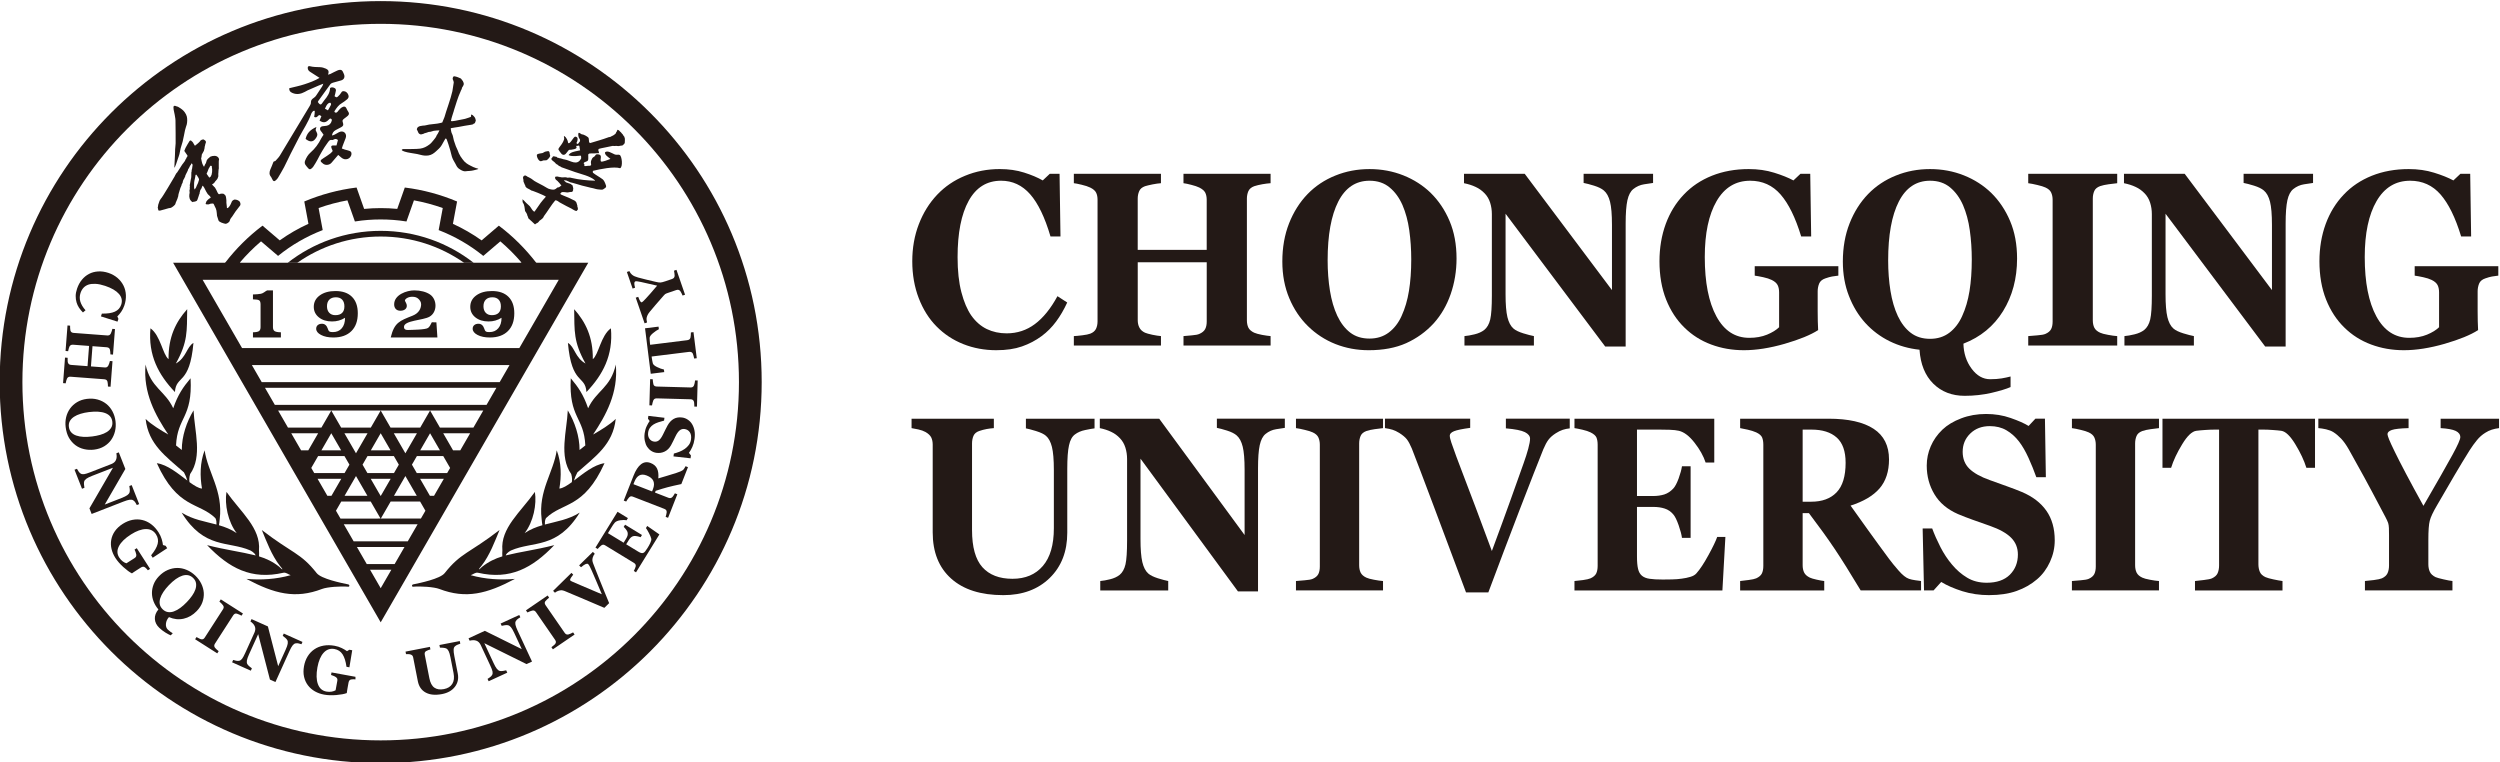 <?xml version="1.0" encoding="UTF-8" standalone="no"?>
<!-- Created with Inkscape (http://www.inkscape.org/) -->

<svg
   version="1.1"
   id="svg2"
   width="383.39"
   height="116.889"
   viewBox="0 0 383.39 116.889"
   xmlns="http://www.w3.org/2000/svg"
   xmlns:svg="http://www.w3.org/2000/svg">
  <defs
     id="defs6" />
  <g
     id="g10"
     transform="matrix(1.333,0,0,-1.333,-203.48,673.788)">
    <path
       d="m 194.538,481.433 c 1.267,0.123 2.545,0.124 3.812,0.003 l 0.869,2.457 0.038,-0.005 c 2.043,-0.254 4.042,-0.792 5.94,-1.587 l 0.036,-0.015 -0.478,-2.57 c 1.157,-0.529 2.264,-1.167 3.3,-1.905 l 1.983,1.695 0.031,-0.024 c 1.6,-1.21 3.032,-2.638 4.256,-4.227 l 0.034,-0.044 h -1.777 l 0.053,0.061 c -0.742,0.873 -1.555,1.685 -2.427,2.428 l -1.96,-1.675 -0.031,0.025 c -1.524,1.233 -3.238,2.22 -5.066,2.93 l -0.037,0.015 0.471,2.537 c -1.079,0.385 -2.189,0.682 -3.315,0.887 l -0.86,-2.433 -0.04,0.006 c -0.967,0.156 -1.946,0.228 -2.926,0.228 -0.979,0 -1.959,-0.072 -2.926,-0.228 l -0.04,-0.006 -0.86,2.433 c -1.127,-0.205 -2.237,-0.502 -3.316,-0.886 l 0.472,-2.537 -0.037,-0.015 c -1.828,-0.71 -3.541,-1.696 -5.066,-2.93 l -0.031,-0.025 -1.96,1.675 c -0.873,-0.743 -1.685,-1.555 -2.428,-2.427 l 0.053,-0.062 h -1.776 l 0.034,0.044 c 1.224,1.589 2.655,3.017 4.256,4.227 l 0.031,0.024 1.98,-1.693 c 1.037,0.739 2.144,1.377 3.303,1.904 l -0.478,2.569 0.036,0.015 c 1.898,0.795 3.898,1.333 5.94,1.587 l 0.039,0.005 0.87,-2.46 z"
       style="fill:#231916;fill-opacity:1;fill-rule:evenodd;stroke:none"
       id="path240" />
    <path
       d="m 196.444,478.909 c 4.032,0 7.742,-1.371 10.693,-3.672 h -1.101 c -2.717,1.902 -6.024,3.019 -9.592,3.019 -3.568,0 -6.875,-1.117 -9.592,-3.019 h -1.101 c 2.95,2.301 6.661,3.672 10.693,3.672"
       style="fill:#231916;fill-opacity:1;fill-rule:evenodd;stroke:none"
       id="path242" />
    <path
       d="m 218.702,469.898 c 1.318,-1.47 2.179,-3.229 2.147,-5.751 0.672,0.525 0.919,2.724 2.082,3.551 0.278,-3.118 -0.927,-5.346 -2.815,-7.334 -0.131,1.998 -1.698,0.75 -2.132,5.653 0.79,-0.459 0.814,-1.694 2.024,-2.371 -1.397,2.52 -1.26,3.702 -1.305,6.252 z m -3.74,-24.163 c 0.021,-0.274 0.059,-0.541 0.087,-0.692 -0.704,-0.204 -1.391,-0.469 -2.043,-0.91 1.014,1.313 1.406,3.313 1.178,4.744 -1.661,-2.346 -3.965,-4.163 -3.74,-6.731 -0.02,-0.16 -0.014,-0.457 -0.006,-0.687 -0.813,-0.243 -1.584,-0.605 -2.329,-1.201 -0.139,-0.112 -0.317,-0.333 -0.349,-0.285 -0.033,0.047 0.163,0.249 0.283,0.403 0.945,1.204 1.546,2.839 2.075,4.116 -3.526,-2.716 -4.457,-2.609 -6.308,-4.955 -0.526,-0.667 -2.866,-1.147 -3.626,-1.299 -0.181,-0.036 -0.181,-0.284 -0.007,-0.269 0.864,0.075 2.413,-0.028 3.006,-0.255 3.083,-1.182 5.491,-0.558 8.71,1.155 -1.695,-0.147 -3.392,-0.046 -5.093,0.426 0.28,0.093 0.547,0.347 0.841,0.28 3.685,-0.848 6.247,0.532 8.773,3.176 -2.193,-0.558 -3.889,-0.758 -5.584,-1.183 l 0.003,0.008 c 0.107,0.325 0.617,0.569 0.618,0.57 2.52,1.099 5.289,0.122 7.892,4.348 -1.314,-0.82 -2.667,-1.008 -4.009,-1.372 0.003,0.209 -0.02,0.473 0.125,0.736 1.921,1.869 4.356,1.059 6.737,6.322 -1.221,-0.171 -2.458,-1.208 -3.511,-1.996 0.073,0.269 0.215,0.624 0.389,0.938 2.073,1.835 4.094,3.208 4.412,6.154 -0.656,-0.66 -1.776,-1.32 -2.606,-1.799 1.488,2.231 2.914,4.797 2.613,8.054 -0.585,-2.68 -2.233,-2.986 -3.184,-5.031 -0.537,1.569 -1.141,2.436 -1.995,3.45 -0.242,-4.593 1.523,-4.419 1.673,-7.728 l -0.663,-0.522 c 0.002,1.595 -0.554,3.227 -1.353,4.558 -0.113,-2.406 -1.039,-5.286 0.394,-7.327 0.122,-0.409 0.107,-0.731 0.071,-0.932 -0.554,-0.403 -1.045,-0.708 -1.436,-0.738 0.244,1.401 0.242,2.983 -0.303,4.399 -0.377,-2.575 -2.139,-4.644 -1.735,-7.924"
       style="fill:#231916;fill-opacity:1;fill-rule:evenodd;stroke:none"
       id="path244" />
    <path
       d="m 174.185,469.898 c -1.318,-1.47 -2.179,-3.229 -2.146,-5.751 -0.673,0.525 -0.919,2.724 -2.082,3.551 -0.278,-3.118 0.927,-5.346 2.815,-7.334 0.131,1.998 1.698,0.75 2.132,5.653 -0.789,-0.459 -0.814,-1.694 -2.024,-2.371 1.397,2.52 1.26,3.702 1.305,6.252 z m 3.74,-24.163 c -0.021,-0.274 -0.059,-0.541 -0.087,-0.692 0.704,-0.204 1.391,-0.469 2.043,-0.91 -1.014,1.313 -1.406,3.313 -1.178,4.744 1.661,-2.346 3.965,-4.163 3.74,-6.731 0.02,-0.16 0.014,-0.457 0.006,-0.687 0.813,-0.243 1.584,-0.605 2.329,-1.201 0.14,-0.112 0.317,-0.333 0.35,-0.285 0.033,0.047 -0.163,0.249 -0.283,0.403 -0.945,1.204 -1.546,2.839 -2.075,4.116 3.526,-2.716 4.457,-2.609 6.308,-4.955 0.526,-0.667 2.866,-1.147 3.626,-1.299 0.181,-0.036 0.181,-0.284 0.007,-0.269 -0.864,0.075 -2.413,-0.028 -3.006,-0.255 -3.083,-1.182 -5.491,-0.558 -8.71,1.155 1.695,-0.147 3.392,-0.046 5.093,0.426 -0.28,0.093 -0.547,0.347 -0.841,0.28 -3.686,-0.848 -6.247,0.532 -8.774,3.176 2.193,-0.558 3.89,-0.758 5.584,-1.183 l -0.003,0.008 c -0.107,0.325 -0.617,0.569 -0.618,0.57 -2.52,1.099 -5.29,0.122 -7.892,4.348 1.314,-0.82 2.667,-1.008 4.009,-1.372 -0.003,0.209 0.019,0.473 -0.125,0.736 -1.921,1.869 -4.356,1.059 -6.737,6.322 1.221,-0.171 2.458,-1.208 3.511,-1.996 -0.073,0.269 -0.215,0.624 -0.389,0.938 -2.073,1.835 -4.094,3.208 -4.412,6.154 0.656,-0.66 1.776,-1.32 2.606,-1.799 -1.488,2.231 -2.914,4.797 -2.613,8.054 0.585,-2.68 2.233,-2.986 3.184,-5.031 0.537,1.569 1.141,2.436 1.995,3.45 0.242,-4.593 -1.522,-4.419 -1.673,-7.728 l 0.663,-0.522 c -0.002,1.595 0.554,3.227 1.353,4.558 0.113,-2.406 1.039,-5.286 -0.394,-7.327 -0.122,-0.409 -0.107,-0.731 -0.071,-0.932 0.554,-0.403 1.045,-0.708 1.436,-0.738 -0.244,1.401 -0.242,2.983 0.303,4.399 0.377,-2.575 2.139,-4.644 1.735,-7.924"
       style="fill:#231916;fill-opacity:1;fill-rule:evenodd;stroke:none"
       id="path246" />
    <path
       d="m 196.446,437.797 1.227,2.126 h -2.454 z m 23.878,37.44 -23.878,-41.364 -23.881,41.364 c 15.92,0 31.839,0 47.759,0 z m -23.895,-29.429 -1.133,1.962 H 191.91 l -0.611,-1.059 0.521,-0.903 z m -1.511,2.616 -1.315,2.277 -1.315,-2.277 z m -4.14,0 1.133,1.962 h -2.733 l 1.133,-1.962 z m 1.51,2.616 0.56,0.97 -0.573,0.992 h -3.027 l -0.79,-1.369 0.342,-0.593 z m -0.391,2.616 -1.133,1.962 h -0.007 l -1.133,-1.962 h 2.272 z m -3.782,0 1.133,1.962 h -3.091 l 1.133,-1.962 v 0 z m 1.51,2.616 1.133,1.962 h -6.112 l 1.133,-1.962 z m 1.139,1.962 1.133,-1.962 h 3.411 l 1.133,1.962 z m 1.51,-2.616 1.328,-2.3 1.328,2.3 z m 4.173,2.616 1.133,-1.962 h 3.411 l 1.133,1.962 z m 1.51,-2.616 1.328,-2.3 1.328,2.3 z m 4.172,2.616 1.133,-1.962 h 3.849 l 1.133,1.962 z m 1.51,-2.616 1.133,-1.962 h 3e-4 0.828 l 1.133,1.962 z m 0.792,-3.987 -0.792,1.371 h -3.027 l -0.573,-0.992 0.56,-0.97 h 3.491 z m -1.17,2.025 -1.133,1.962 h -0.006 l -1.133,-1.962 h 2.272 z m -2.284,-3.27 1.132,-1.962 h 0.47 l 1.133,1.962 z m 0.613,-3.677 -0.613,1.061 h -3.385 l -1.133,-1.962 h 4.611 z m -0.99,1.715 -1.315,2.278 -1.315,-2.278 z m -6.242,3.586 0.56,-0.97 h 3.053 l 0.56,0.97 -0.573,0.992 h -3.027 z m 0.938,-1.624 1.133,-1.962 h 0.032 l 1.133,1.962 z m 2.285,3.27 -1.133,1.962 h -0.007 l -1.132,-1.962 h 2.272 z M 175.962,473.275 h 40.967 l -4.531,-7.848 h -31.905 z m 5.664,-9.81 h 29.64 l -1.133,-1.962 h -27.374 z m 16.424,-22.889 1.133,1.962 h -5.475 l 1.133,-1.962 z m 1.51,2.616 1.133,1.962 h -8.495 l 1.133,-1.962 z m 9.062,15.695 h -24.354 l -1.133,1.962 h 26.619 z"
       style="fill:#231916;fill-opacity:1;fill-rule:evenodd;stroke:none"
       id="path248" />
    <path
       d="m 196.444,505.341 c 24.209,0 43.834,-19.625 43.834,-43.834 0,-24.209 -19.625,-43.834 -43.834,-43.834 -24.209,0 -43.834,19.625 -43.834,43.834 0,24.209 19.625,43.834 43.834,43.834 z m 0,-2.616 c -22.765,0 -41.218,-18.453 -41.218,-41.218 0,-22.765 18.453,-41.218 41.218,-41.218 22.765,0 41.218,18.453 41.218,41.218 0,22.765 -18.453,41.218 -41.218,41.218"
       style="fill:#231916;fill-opacity:1;fill-rule:evenodd;stroke:none"
       id="path250" />
    <path
       d="m 204.863,492.724 c -0.136,-0.46 -0.272,-0.785 -0.331,-1.153 -0.023,-0.146 0.935,0.097 1.028,0.107 0.011,10e-4 0.021,0.002 0.032,0.003 0.014,0.004 0.028,0.007 0.042,0.011 0.172,0.041 0.355,0.058 0.529,0.107 l 0.442,0.144 0.079,0.031 0.088,0.028 c 0.029,0.012 0.07,0.037 0.073,0.071 0.002,0.033 -0.002,0.067 0.001,0.094 0.003,0.029 -0.035,0.039 -0.001,0.058 0.03,0.006 -0.039,0.082 0.057,0.059 l 0.068,-0.032 0.057,-0.03 c 0.047,-0.031 0.093,-0.086 0.133,-0.129 0.065,-0.072 0.118,-0.134 0.152,-0.21 0.027,-0.06 0.072,-0.222 0.075,-0.285 l -0.007,-0.003 -0.003,-0.039 c 0.004,-0.01 -0.06,-0.163 -0.065,-0.166 -6e-4,-0.032 -0.016,-0.081 -0.049,-0.094 l 0.002,-0.006 c -0.041,-0.034 -0.061,-0.02 -0.113,-0.044 -0.022,-0.08 -0.254,-0.14 -0.318,-0.134 -0.005,0.011 -0.373,-0.061 -0.705,-0.112 -0.482,-0.105 -0.983,-0.176 -1.261,-0.219 l -0.028,-0.012 -0.013,0.005 c -0.043,-0.006 -0.079,-0.012 -0.107,-0.018 -0.076,-0.014 -0.236,-0.016 -0.214,-0.09 0.048,-0.167 0.005,-0.346 0.197,-0.707 0.057,-0.104 0.115,-0.506 0.161,-0.649 0.055,-0.172 0.167,-0.499 0.228,-0.664 0.053,-0.141 0.155,-0.341 0.22,-0.489 0.047,-0.108 0.079,-0.227 0.13,-0.331 0.14,-0.285 0.243,-0.45 0.413,-0.667 0.056,-0.071 0.158,-0.205 0.218,-0.266 0.06,-0.061 0.148,-0.137 0.211,-0.189 0.142,-0.117 0.321,-0.203 0.463,-0.28 0.255,-0.139 0.464,-0.229 0.635,-0.282 0.083,-0.025 0.186,-0.048 0.234,-0.066 0.121,-0.046 0.073,-0.071 -0.181,-0.128 -0.157,-0.034 -0.413,-0.124 -0.769,-0.146 -0.124,-0.008 -0.296,-0.009 -0.444,-0.037 -0.176,-0.034 -0.41,0.068 -0.568,0.16 -0.177,0.104 -0.283,0.168 -0.427,0.364 -0.064,0.086 -0.117,0.224 -0.173,0.319 -0.192,0.324 -0.348,0.602 -0.421,0.855 -0.073,0.232 -0.123,0.514 -0.181,0.701 -0.175,0.573 -0.284,0.953 -0.397,1.228 -0.038,0.093 -0.046,0.124 -0.113,0.137 -0.057,0.011 -0.077,-0.052 -0.093,-0.077 -0.165,-0.253 -0.29,-0.559 -0.47,-0.813 -0.158,-0.222 -0.368,-0.396 -0.563,-0.577 -0.245,-0.226 -0.513,-0.426 -0.891,-0.482 -0.118,-0.016 -0.289,-0.015 -0.424,-0.01 -0.245,0.01 -0.508,0.101 -0.868,0.179 -0.381,0.083 -1.02,0.138 -1.42,0.273 -0.395,0.133 -0.419,0.207 -0.216,0.294 0.461,0.01 1.57,-0.011 1.999,0.054 0.413,0.061 0.727,0.226 1.073,0.486 0.173,0.13 0.301,0.295 0.457,0.483 0.124,0.149 0.306,0.365 0.366,0.564 0.037,0.022 0.182,0.283 0.316,0.564 -0.105,-0.008 -0.199,0.003 -0.283,-0.009 -0.154,-0.022 -0.272,-0.018 -0.369,-0.038 -0.195,-0.042 -0.296,-0.099 -0.355,-0.105 -0.101,-0.012 -0.114,-0.012 -0.241,-0.028 -0.1,-0.013 -0.11,-0.06 -0.209,-0.077 -0.094,-0.015 -0.1,-0.021 -0.172,-0.049 -0.049,-0.018 -0.124,-0.023 -0.146,-0.049 -0.106,-0.088 -0.236,-0.056 -0.323,-0.109 -0.085,-0.008 -0.259,0.056 -0.323,0.184 -0.001,0.003 -0.067,0.157 -0.074,0.173 -0.047,0.113 -0.098,0.194 -0.106,0.197 0.007,0.286 0.247,0.388 0.414,0.414 l 0.308,0.05 c 0.173,-0.017 0.399,0.066 0.694,0.118 0.391,0.068 0.86,0.066 1.284,0.179 0.085,0.022 0.159,0.042 0.224,0.058 0.078,0.196 0.168,0.409 0.26,0.635 0.161,0.626 0.72,2.099 0.904,2.964 l 0.162,1.032 -0.014,0.002 c 0.021,0.131 -0.139,0.33 -0.12,0.451 v 0 l 0.014,-0.019 c 0.004,0.027 0.009,0.046 -0.004,0.073 l 10e-4,0.001 0.006,-0.008 c 0.011,0.075 0.062,0.147 0.122,0.189 l 0.094,-0.009 -0.004,9e-4 c 0.244,-0.035 0.496,-0.15 0.716,-0.247 l -0.002,-0.012 0.046,-0.033 c 0.016,-0.003 0.045,-0.06 0.046,-0.082 0.044,-0.019 0.088,-0.062 0.088,-0.113 0.039,-0.025 0.089,-0.08 0.081,-0.131 l 0.009,-0.002 c 0.012,-0.077 0.063,-0.098 0.054,-0.181 0.084,-0.087 -0.096,-0.382 -0.15,-0.459 l -0.017,0.002 c -0.02,-0.124 -0.077,-0.297 -0.153,-0.398 l -0.055,-0.144 c 3e-4,0 -0.009,-0.02 -0.012,-0.028 -0.231,-0.469 -0.553,-1.528 -0.745,-2.137 l 0.008,-0.002 z"
       style="fill:#231916;fill-opacity:1;fill-rule:evenodd;stroke:none"
       id="path254" />
    <path
       d="m 215.739,488.088 c 0.171,-0.099 0.131,-0.205 0.157,-0.349 0.014,-0.076 0.063,-0.139 0.044,-0.23 -0.029,-0.145 -0.329,-0.458 -0.422,-0.477 -0.121,-0.024 -0.208,-0.008 -0.339,-0.015 -0.082,-0.029 -0.165,-0.059 -0.247,-0.088 -0.284,-0.103 -0.593,0.521 -0.507,0.762 0.193,0.128 0.403,0.114 0.621,0.166 0.112,0.027 0.192,0.119 0.3,0.157 0.114,0.04 0.276,0.049 0.393,0.074 z m 7.379,0.593 c -0.552,-0.132 -1.271,-0.246 -1.559,-0.335 -0.057,-0.015 -0.091,-0.143 -0.077,-0.182 0.033,-0.095 0.087,-0.211 0.085,-0.303 -0.042,-0.035 -0.27,-0.007 -0.359,-0.026 -0.149,-0.033 -0.213,-0.013 -0.394,-0.016 -0.263,-0.005 -0.359,0.015 -0.466,-0.079 -0.071,-0.062 0.038,-0.561 -0.063,-0.729 -0.11,-0.182 -0.454,-0.131 -0.489,-0.341 0.091,-0.096 0.115,-0.188 0.068,-0.298 0.099,-0.036 0.295,0.007 0.475,0.024 0.116,0.011 0.191,-0.026 0.269,0.043 0.016,0.015 0.033,0.029 0.05,0.044 -0.028,0.213 -0.071,0.397 0.048,0.615 0.02,0.037 0.091,0.258 0.28,0.333 0.123,0.049 0.169,0.256 0.278,0.276 0.164,0.031 0.299,-0.008 0.408,-0.055 0.231,-0.209 -0.013,-0.492 0.11,-0.762 0.158,-0.095 0.9,0.221 1.075,0.287 0.002,0.008 0.004,0.016 0.005,0.024 -0.286,0.23 -0.638,0.439 -0.617,0.731 0.263,0.286 0.812,-0.103 1.127,-0.232 0.235,-0.096 0.369,0.024 0.558,-0.055 0.274,-0.114 0.402,-1.396 0.055,-1.529 -0.712,0.226 -2.303,-0.107 -3.128,-0.304 -0.007,-0.014 -0.013,-0.028 -0.019,-0.041 0.041,-0.065 0.022,-0.096 0.008,-0.163 0.339,-0.276 0.753,-0.486 1.13,-0.764 0.12,-0.089 0.254,-0.298 0.391,-0.728 0.084,-0.264 -0.252,-0.347 -0.318,-0.427 -0.147,-0.099 -0.283,-0.021 -0.573,-0.012 -0.168,0.004 -0.399,0.088 -0.598,0.135 -0.196,0.048 -0.36,0.06 -0.579,0.134 -0.175,0.06 -0.503,0.106 -0.689,0.168 -0.381,0.126 -0.77,0.219 -1.134,0.331 -0.07,0.007 -0.135,0.016 -0.153,0.03 -0.041,-0.004 -0.083,0.026 -0.113,0.051 l -0.006,-0.007 -0.12,0.054 0.005,-10e-4 c -0.005,0.004 -0.012,0.009 -0.02,0.014 -0.033,0.013 -0.065,0.025 -0.096,0.039 -0.059,0.025 -0.116,0.05 -0.173,0.075 -0.057,0.016 -0.106,0.022 -0.131,0.009 l -0.058,0.048 -0.064,-0.078 0.156,-0.129 0.003,0.003 8e-4,-6e-4 c 0.023,-0.099 0.298,-0.12 0.373,-0.181 l 0.009,0.011 0.2,-0.076 c 0.017,-0.036 0.186,-0.128 0.222,-0.158 0.003,-0.029 0.01,-0.056 0.033,-0.076 v 0 l -0.005,0.004 0.01,-0.09 -3e-4,-9e-4 c 0.028,-0.022 0.02,-0.081 0.041,-0.109 l -0.027,-0.034 c 0.05,-0.042 0.038,-0.036 0.043,-0.09 v 0 c 10e-4,-0.016 -0.019,-0.04 -0.03,-0.052 l 0.008,-0.006 -0.004,-0.137 -0.054,-0.078 0.011,-0.008 -0.065,-0.078 -0.01,0.008 -0.011,-0.013 -0.132,-9e-4 -0.005,-0.006 -0.133,-0.012 -0.005,0.004 -0.033,-0.014 -0.074,-0.029 -0.036,0.029 c -0.044,-0.053 -0.049,-0.03 -0.114,-0.037 l -0.029,0.024 -0.014,-0.018 c -0.21,0.021 -0.245,0.045 -0.445,0.043 -0.043,-8e-4 -0.114,-0.003 -0.169,-0.027 -0.044,-0.019 -0.051,-0.048 -0.082,-0.077 -0.035,-0.034 -0.087,-0.074 -0.062,-0.121 0.023,-0.044 0.136,-0.091 0.167,-0.103 l -8e-4,2e-4 c -0.012,0.01 0.022,-0.013 0.036,-0.017 l -0.005,0.005 c 0.04,-0.032 0.103,-0.029 0.141,-0.061 v 0 c 0.003,0.004 0.321,-0.121 0.604,-0.247 0.3,-0.135 0.687,-0.335 0.695,-0.337 l -0.006,0.005 c 0.269,-0.214 0.17,-0.172 0.293,-0.478 l -0.016,-0.02 c 0.044,-0.037 0.042,-0.05 0.047,-0.101 l -0.034,-0.041 0.043,-0.035 c -0.002,-0.098 0.102,-0.296 0.026,-0.379 -0.188,-0.206 -0.103,-0.164 -0.371,-0.071 -0.103,0.035 -0.26,0.164 -0.356,0.207 -0.202,0.092 -0.377,0.203 -0.574,0.29 -0.233,0.102 -0.424,0.252 -0.634,0.343 -0.219,0.096 -0.317,0.237 -0.498,0.296 v 0 c 0.008,0.01 -0.128,0.006 -0.144,0.02 -0.385,-0.428 -0.963,-1.383 -1.302,-1.815 -0.089,-0.265 -0.288,-0.365 -0.487,-0.518 l -0.008,0.006 -0.173,-0.207 0.005,0.002 c -0.013,-0.007 -0.02,-0.013 -0.029,-0.023 l 0.005,0.002 -0.19,-0.115 -0.017,0.014 c -0.055,-0.067 -0.122,-0.132 -0.16,-0.097 -0.105,0.099 -0.42,0.393 -0.741,0.679 l 0.002,0.007 -0.055,0.164 0.015,0.019 -0.041,0.033 c -0.003,0.032 -0.07,0.15 -0.051,0.173 l -0.005,0.003 c -0.003,0.041 -0.061,0.171 -0.089,0.201 l 0.002,0.002 -0.053,0.086 c 0,0 -0.103,0.127 -0.108,0.178 v 0 c -0.018,0.193 -0.086,0.774 -0.23,0.893 0.001,0.025 -0.01,0.049 -0.029,0.065 l 6e-4,-3e-4 -0.042,0.193 0.034,0.06 -0.053,0.056 c 0.003,0.011 0.004,0.021 0.007,0.032 0.084,0.016 0.226,-0.158 0.437,-0.382 0.135,-0.143 0.279,-0.232 0.422,-0.388 0.111,-0.121 0.175,-0.279 0.265,-0.391 0.065,-0.081 0.116,-0.147 0.171,-0.19 0.035,-0.026 0.084,-0.039 0.098,-0.051 0.016,0.02 0.032,0.04 0.05,0.062 0.217,0.281 0.48,0.714 0.659,0.945 0.156,0.202 0.393,0.49 0.61,0.723 -0.208,0.172 -1.647,0.745 -1.715,0.716 l 0.022,0.01 c -0.185,0.152 -0.659,0.252 -0.685,0.55 v -3e-4 c -0.012,-0.005 -0.005,0.026 -0.013,0.036 l 0.009,0.011 c -0.062,0.051 -0.07,0.122 -0.111,0.184 l 0.019,0.023 c -0.049,0.043 -0.149,0.296 -0.106,0.35 l -3e-4,5e-4 -0.021,0.133 0.007,0.009 -0.029,0.06 v 0 c -0.018,-0.023 -0.003,0.059 0.015,0.082 l -0.017,0.015 c -0.003,0.027 -0.003,0.041 -0.014,0.068 0.032,0.025 0.098,0.166 0.153,0.154 0.129,0.156 0.375,-0.155 0.489,-0.155 0.534,-0.264 0.475,-0.356 0.924,-0.582 0.497,-0.25 1.143,-0.606 1.22,-0.67 l 0.04,-0.018 v 0 c 0.098,-0.081 0.441,-0.164 0.65,-0.17 0.247,-0.005 0.368,0.159 0.501,0.254 l 0.095,0.008 c 0.071,0.012 0.138,0.044 0.196,0.101 l 0.158,0.132 c -0.143,0.118 -0.209,0.268 -0.342,0.381 l 0.001,-6e-4 -0.073,0.073 0.009,0.011 c -0.16,0.132 -0.295,0.197 -0.331,0.394 l 0.005,0.006 -0.007,0.006 0.043,0.128 c 0.039,-0.008 0.156,0.003 0.187,0.029 0.044,-0.024 0.218,-0.053 0.262,-0.049 v 0 c 0.031,0.004 0.065,-0.04 0.086,-0.057 l 0.033,0.039 -5e-4,8e-4 v 0 c 0.085,-0.069 0.487,-0.039 0.589,-0.026 l 0.026,-0.022 0.015,0.018 c 0.064,-0.021 0.126,-0.019 0.181,-0.051 0.014,8e-4 0.027,10e-4 0.04,0.002 l 0.006,0.006 0.027,-0.004 c 0.066,0.005 0.132,0.013 0.198,0.013 0.072,0 0.149,-0.027 0.213,-0.042 0.901,-0.213 1.849,-0.297 2.677,-0.317 0.007,0.008 0.014,0.017 0.021,0.025 -2e-4,0.005 -5e-4,0.01 -0.001,0.015 -0.579,0.505 -1.575,0.702 -2.3,0.954 -0.475,0.165 -1.066,0.378 -1.476,0.522 -0.061,0.009 -0.135,0.053 -0.207,0.117 v 0 c -0.011,0.006 -0.021,0.011 -0.032,0.013 -0.014,0.011 -0.027,0.018 -0.048,0.02 -0.006,0.002 -0.011,0.003 -0.017,0.004 -0.01,0.007 -0.028,0.015 -0.039,0.019 -0.006,0.004 -0.012,0.007 -0.021,0.01 -0.009,0.008 -0.017,0.014 -0.028,0.019 l -0.187,0.155 -0.012,-0.015 c -0.027,0.023 -0.051,0.045 -0.082,0.061 l -0.096,0.08 c -0.005,0.005 -0.01,0.012 -0.015,0.017 -0.007,0.023 -0.019,0.039 -0.037,0.054 l 10e-4,10e-4 -0.353,0.29 c -0.004,0.009 -0.009,0.017 -0.016,0.024 -0.004,0.011 -0.011,0.021 -0.019,0.029 -0.006,0.016 -0.015,0.036 -0.025,0.048 -0.002,0.02 -0.012,0.039 -0.028,0.053 v 0 l 0.017,-0.014 c -8e-4,0.01 -0.002,0.019 -0.004,0.028 l 0.013,0.017 -6e-4,9e-4 0.091,0.111 c 0.007,0.008 0.012,0.018 0.015,0.026 0.006,0.008 0.01,0.016 0.013,0.025 l 0.046,0.056 -0.026,-0.002 v 0 c 0.015,10e-4 0.03,0.007 0.043,0.017 0.006,0.003 0.011,0.005 0.017,0.008 h 3e-4 c 0.014,0.017 0.056,0.017 0.075,0.019 v 0 c 0.006,5e-4 0.022,-0.004 0.033,-0.004 0.015,-0.003 0.032,-0.007 0.047,-0.007 l 0.073,-0.06 0.031,0.037 c 0.01,-0.001 0.02,-0.002 0.029,3e-4 0.01,-0.005 0.021,-0.008 0.033,-0.008 0.008,-0.005 0.023,-0.011 0.032,-0.013 0.009,-0.007 0.018,-0.013 0.029,-0.017 0.016,-0.013 0.034,-0.031 0.054,-0.037 0.005,-0.004 0.011,-0.008 0.016,-0.011 l 0.083,-0.069 0.018,0.023 c 0.007,-0.003 0.014,-0.005 0.024,-0.007 0.014,-0.009 0.05,-0.022 0.068,-0.026 0.011,-0.005 0.023,-0.009 0.037,-0.009 0.011,-0.005 0.024,-0.008 0.038,-0.008 0.021,-0.005 0.026,-0.01 0.043,-0.024 l 0.008,0.01 c 0.007,-0.001 0.015,-0.002 0.022,-0.002 0.009,-0.003 0.018,-0.005 0.028,-0.005 0.012,-0.006 0.025,-0.009 0.04,-0.008 0.013,-0.004 0.021,-0.008 0.035,-0.011 0.012,-0.006 0.026,-0.009 0.04,-0.009 0.009,-0.002 0.018,-0.004 0.026,-0.006 0.009,-0.007 0.019,-0.013 0.028,-0.021 l 0.002,0.004 c 0.008,-0.002 0.016,-0.004 0.024,-0.004 0.008,-0.004 0.018,-0.007 0.029,-0.008 0.008,-0.003 0.02,-0.008 0.028,-0.01 0.019,-0.005 0.037,-0.016 0.06,-0.017 0.006,-0.005 0.015,-0.007 0.024,-0.01 0.054,-0.011 0.108,-0.022 0.159,-0.03 0.672,-0.102 1.42,-0.804 1.903,0.117 -0.014,0.064 0.031,0.296 -0.066,0.326 -0.142,-0.006 -0.373,-0.042 -0.515,-0.048 -0.138,0.007 -0.437,-0.025 -0.645,0.028 -0.086,0.022 -0.163,0.047 -0.215,0.074 -2e-4,0.005 -0.001,0.011 -0.001,0.016 0.056,0.07 0.121,0.153 0.195,0.203 0.321,0.213 0.78,0.242 1.129,0.334 -0.022,0.109 -0.063,0.251 -0.072,0.397 -0.017,0.279 -0.202,0.077 -0.35,0.111 -0.149,0.034 0.053,-0.043 0.002,-0.213 -0.052,-0.17 -0.476,-0.192 -0.59,-0.222 -0.114,-0.031 -0.217,0.037 -0.314,-0.06 -0.202,-0.2 -0.392,-0.704 -0.76,-0.471 -0.067,0.042 -0.484,0.581 -0.414,0.625 0.042,0.101 0.18,0.282 0.218,0.329 0.143,0.173 0.368,0.506 0.435,0.775 0.028,0.111 -0.006,0.216 -0.023,0.298 -0.011,0.049 0.039,0.061 0.063,0.069 0.212,-0.143 0.403,-0.529 0.416,-0.759 0.141,-0.295 0.559,0.52 0.737,0.656 0.144,0.111 0.309,-0.031 0.346,-0.114 0.037,-0.084 6e-4,-0.407 -0.095,-0.523 -0.095,-0.116 0.143,-0.17 0.143,-0.17 l 0.241,0.314 c 0,0 0.049,0.189 -0.081,0.332 -0.09,0.098 -0.15,0.438 -0.103,0.582 0.06,0.188 0.311,-0.112 0.359,-0.101 0.17,-0.016 0.288,-0.072 0.452,-0.155 0.118,-0.06 0.172,-0.113 0.276,-0.177 0.234,-0.143 0.011,-0.663 0.281,-0.681 0.661,0.204 1.387,0.396 2.047,0.646 v -5e-4 l 0.068,0.026 c 0.06,0.01 0.228,0.028 0.252,0.065 0.01,0.003 0.019,0.008 0.027,0.015 0.014,0.005 0.044,0.023 0.053,0.032 0.069,0.04 0.141,0.05 0.209,0.103 0.009,0.004 0.026,0.014 0.034,0.02 0.017,0.007 0.037,0.02 0.048,0.033 0.075,0.052 0.229,0.165 0.227,0.256 -6e-4,0.025 0.009,0.033 0.023,0.054 0.094,0.153 0.07,0.051 0.104,0.2 0.008,0.012 0.024,0.029 0.028,0.044 l 0.022,0.034 c 0.004,-0.002 0.008,-0.003 0.013,-0.004 0.118,-0.078 0.043,-0.002 0.14,-0.065 0.006,-0.008 0.013,-0.015 0.021,-0.022 0.005,-0.006 0.009,-0.012 0.015,-0.017 0.021,-0.043 0.178,-0.175 0.189,-0.182 0.003,-0.005 0.006,-0.009 0.01,-0.013 0.005,-0.015 0.015,-0.027 0.027,-0.035 0.055,-0.043 0.023,-0.015 0.058,-0.072 0.021,-0.036 0.054,-0.07 0.083,-0.089 0.009,-0.008 0.015,-0.017 0.026,-0.026 0.004,-0.008 0.01,-0.016 0.017,-0.023 0.003,-0.006 0.006,-0.011 0.01,-0.016 0.003,-0.023 0.017,-0.039 0.03,-0.057 0.004,-0.01 0.01,-0.02 0.018,-0.028 0.005,-0.016 0.014,-0.031 0.028,-0.043 0.007,-0.015 0.017,-0.03 0.03,-0.041 0.005,-0.007 0.011,-0.013 0.017,-0.018 0.006,-0.009 0.013,-0.016 0.022,-0.022 0.003,-0.003 0.005,-0.006 0.008,-0.009 0.002,-0.006 0.004,-0.012 0.007,-0.018 0.005,-0.024 0.008,-0.034 0.019,-0.055 0.002,-0.004 0.005,-0.021 0.006,-0.026 0.004,-0.02 0.015,-0.035 0.019,-0.053 0.004,-0.018 0.007,-0.039 0.016,-0.056 0.006,-0.03 0.015,-0.019 0.007,-0.047 -0.003,-0.013 -0.004,-0.025 -0.003,-0.037 -0.002,-0.019 0.004,-0.036 0.007,-0.055 -0.002,-0.015 -0.004,-0.028 2e-4,-0.044 -2e-4,-0.004 -8e-4,-0.008 -8e-4,-0.012 -0.003,-0.011 -0.004,-0.023 -0.002,-0.035 -10e-4,-0.009 -10e-4,-0.024 -6e-4,-0.035 -0.003,-0.011 -0.004,-0.022 -0.003,-0.033 -0.007,-0.02 -0.007,-0.041 0,-0.061 8e-4,-0.012 -0.007,-0.025 -0.004,-0.048 -0.003,-0.014 -0.003,-0.028 0,-0.041 -8e-4,-0.008 -0.002,-0.017 -0.002,-0.025 -0.004,-0.015 -0.008,-0.029 -0.008,-0.045 -0.003,-0.009 -0.005,-0.022 -0.005,-0.032 l -0.054,-0.082 c -0.018,-0.006 -0.029,-0.021 -0.041,-0.039 -0.007,-0.011 -0.018,-0.016 -0.026,-0.028 -0.017,-0.009 -0.04,-0.052 -0.073,-0.074 -0.019,-0.009 -0.04,-0.036 -0.06,-0.04 v 0 c -0.015,-0.003 -0.029,-0.005 -0.043,-0.013 -0.005,-8e-4 -0.01,-0.002 -0.015,-0.004 -0.056,-0.003 -0.183,-0.008 -0.233,-0.033 -0.012,8e-4 -0.045,-0.003 -0.056,-0.007 -0.03,0.002 -0.026,0.005 -0.053,-0.013 -0.011,0.002 -0.029,-6e-4 -0.039,-0.004 -0.015,0.003 -0.029,0.004 -0.043,3e-4 -0.012,3e-4 -0.023,-6e-4 -0.035,-3e-4 -0.141,0.032 -0.279,0.021 -0.425,0.003 -0.016,0.002 -0.036,0.009 -0.052,0.008 -0.008,3e-4 -0.017,0.002 -0.025,0.002 -0.01,0.003 -0.019,0.005 -0.028,0.004 l -0.092,0.002 10e-4,-0.002 z"
       style="fill:#231916;fill-opacity:1;fill-rule:evenodd;stroke:none"
       id="path258" />
    <path
       d="m 190.833,489.877 c 0.235,0.043 0.427,0.16 0.622,0.275 0.121,0.071 0.248,0.151 0.382,0.177 0.443,0.086 0.744,-0.315 0.577,-0.753 -0.109,-0.286 -0.224,-0.569 -0.333,-0.855 -0.038,-0.1 -0.066,-0.205 -0.107,-0.337 0.129,-0.047 0.238,-0.091 0.349,-0.126 0.115,-0.035 0.232,-0.061 0.348,-0.092 0.335,-0.092 0.406,-0.157 0.413,-0.38 0.008,-0.249 -0.187,-0.522 -0.424,-0.6 -0.273,-0.09 -0.516,-0.04 -0.734,0.146 -0.123,0.104 -0.246,0.208 -0.37,0.312 -0.264,-0.309 -0.515,-0.595 -0.758,-0.888 -0.22,-0.266 -0.639,-0.339 -0.933,-0.152 -0.018,0.012 -0.035,0.026 -0.052,0.039 -0.375,0.278 -0.366,0.373 0.032,0.619 0.279,0.172 0.548,0.359 0.813,0.552 0.102,0.075 0.178,0.185 0.268,0.281 -0.054,0.129 -0.107,0.236 -0.144,0.349 -0.069,0.209 -0.011,0.288 0.205,0.292 0.118,0.003 0.235,-5e-4 0.374,-0.001 0.06,0.226 0.115,0.433 0.167,0.626 -0.158,0.134 -0.298,0.146 -0.452,0.073 -0.068,-0.032 -0.149,-0.085 -0.213,-0.072 -0.306,0.06 -0.403,-0.153 -0.551,-0.354 -0.443,-0.601 -0.798,-1.249 -1.139,-1.909 -0.145,-0.28 -0.317,-0.546 -0.489,-0.812 -0.057,-0.088 -0.146,-0.158 -0.228,-0.227 -0.11,-0.092 -0.226,-0.083 -0.321,0.021 -0.124,0.137 -0.253,0.273 -0.351,0.428 -0.089,0.141 -0.103,0.305 -0.037,0.472 0.144,0.358 0.337,0.69 0.627,0.941 0.522,0.452 0.916,0.992 1.22,1.607 0.072,0.145 0.175,0.275 0.278,0.436 -0.062,0.092 -0.126,0.191 -0.194,0.285 -0.051,0.071 -0.119,0.131 -0.16,0.207 -0.123,0.231 -0.025,0.439 0.229,0.486 0.15,0.028 0.305,0.029 0.456,0.053 0.318,0.052 0.529,0.259 0.606,0.57 0.027,0.11 0.016,0.196 -0.092,0.247 -0.098,0.046 -0.155,-0.011 -0.22,-0.081 -0.364,-0.393 -0.652,-0.427 -1.085,-0.139 0.07,0.169 0.141,0.338 0.21,0.502 -0.237,0.174 -0.243,0.179 -0.41,0.011 -0.118,-0.119 -0.234,-0.191 -0.421,-0.085 0.018,0.116 0.041,0.231 0.052,0.347 0.012,0.116 0.013,0.233 0.018,0.344 -0.168,0.051 -0.225,-0.058 -0.291,-0.138 -0.048,-0.058 -0.09,-0.127 -0.115,-0.197 -0.335,-0.958 -0.914,-1.788 -1.381,-2.677 -0.335,-0.637 -0.666,-1.278 -0.989,-1.922 -0.255,-0.506 -0.485,-1.026 -0.747,-1.528 -0.222,-0.425 -0.474,-0.834 -0.715,-1.248 -0.033,-0.056 -0.076,-0.107 -0.119,-0.155 -0.288,-0.319 -0.419,-0.294 -0.589,0.108 -0.026,0.06 -0.053,0.122 -0.095,0.171 -0.222,0.261 -0.191,0.544 -0.075,0.833 0.113,0.283 0.251,0.559 0.345,0.848 0.048,0.149 0.183,0.076 0.249,0.154 0.168,0.201 0.37,0.381 0.503,0.601 1.155,1.906 2.298,3.82 3.447,5.73 0.079,0.132 0.14,0.255 0.13,0.424 -0.014,0.23 0.165,0.388 0.333,0.494 0.129,0.082 0.209,0.179 0.287,0.296 0.228,0.346 0.46,0.689 0.685,1.038 0.043,0.066 0.061,0.148 0.118,0.295 -0.22,-0.086 -0.37,-0.141 -0.516,-0.204 -0.43,-0.185 -0.86,-0.372 -1.288,-0.562 -0.109,-0.049 -0.211,-0.114 -0.317,-0.172 -0.453,-0.245 -0.921,-0.34 -1.415,-0.134 -0.304,0.127 -0.396,0.272 -0.38,0.553 0.59,0.149 1.189,0.265 1.762,0.457 0.573,0.191 1.151,0.389 1.722,0.733 -0.387,0.249 -0.727,0.475 -1.075,0.69 -0.171,0.106 -0.279,0.243 -0.284,0.447 -0.004,0.165 0.086,0.249 0.247,0.205 0.385,-0.103 0.775,-0.099 1.169,-0.111 0.233,-0.008 0.477,-0.078 0.69,-0.177 0.302,-0.141 0.352,-0.321 0.236,-0.69 0.111,0.036 0.198,0.056 0.277,0.093 0.265,0.127 0.521,0.276 0.792,0.39 0.425,0.178 0.573,0.042 0.694,-0.274 0.024,-0.061 0.055,-0.119 0.077,-0.181 0.117,-0.329 -0.015,-0.592 -0.348,-0.687 -0.313,-0.089 -0.63,-0.163 -0.94,-0.261 -0.108,-0.034 -0.23,-0.095 -0.294,-0.182 -0.468,-0.631 -0.922,-1.272 -1.379,-1.911 -0.025,-0.035 -0.037,-0.079 -0.058,-0.127 0.044,-0.06 0.083,-0.128 0.136,-0.18 0.155,-0.154 0.235,-0.142 0.357,0.037 0.08,0.117 0.158,0.237 0.249,0.344 0.35,0.413 0.65,0.848 0.67,1.415 0.205,0.128 0.394,0.061 0.562,-0.039 0.064,-0.038 0.118,-0.167 0.107,-0.245 -0.031,-0.223 -0.099,-0.441 -0.154,-0.668 0.221,-0.158 0.249,-0.167 0.424,0.004 0.132,0.128 0.262,0.269 0.351,0.427 0.074,0.132 0.165,0.159 0.291,0.151 0.234,-0.015 0.432,-0.188 0.521,-0.438 0.084,-0.236 -0.011,-0.402 -0.194,-0.538 -0.175,-0.13 -0.34,-0.28 -0.53,-0.383 -0.382,-0.209 -0.617,-0.547 -0.845,-0.895 -0.023,-0.035 -0.03,-0.08 -0.047,-0.128 0.131,-0.127 0.252,-0.118 0.364,0.009 0.102,0.114 0.186,0.246 0.298,0.349 0.102,0.094 0.22,0.185 0.347,0.23 0.195,0.069 0.322,-0.022 0.402,-0.22 0.048,-0.118 0.109,-0.233 0.182,-0.336 0.128,-0.18 0.126,-0.332 -0.048,-0.488 -0.13,-0.116 -0.278,-0.212 -0.414,-0.321 -0.212,-0.17 -0.223,-0.213 -0.142,-0.471 0.083,-0.263 0.043,-0.377 -0.2,-0.513 -0.209,-0.118 -0.428,-0.218 -0.638,-0.335 -0.247,-0.137 -0.385,-0.344 -0.425,-0.628 z m -0.456,2.897 c 0.129,0.23 0.252,0.423 0.346,0.629 0.027,0.06 -9e-4,0.187 -0.05,0.227 -0.042,0.033 -0.166,0.007 -0.225,-0.035 -0.215,-0.15 -0.302,-0.388 -0.417,-0.632 0.111,-0.061 0.204,-0.112 0.345,-0.189 z m -1.327,-1.913 c -0.044,-0.168 -0.074,-0.28 -0.093,-0.351 0.08,-0.208 0.216,-0.391 0.198,-0.558 -0.02,-0.186 -0.153,-0.382 -0.285,-0.53 -0.245,-0.274 -0.573,-0.329 -1.064,0.063 0.146,0.637 0.505,1.047 1.244,1.376"
       style="fill:#231916;fill-opacity:1;fill-rule:evenodd;stroke:none"
       id="path262" />
    <path
       d="m 172.657,493.279 c 0.033,0.002 0.021,0.032 0.162,0.008 0.115,-0.055 0.12,-0.046 0.235,-0.078 0.116,-0.031 0.328,-0.187 0.528,-0.326 0.2,-0.138 0.479,-0.497 0.556,-0.806 0.077,-0.309 0.056,-0.693 -0.013,-0.962 -0.017,-0.066 -0.118,-0.314 -0.192,-0.63 -0.085,-0.364 -0.149,-0.827 -0.274,-1.319 -0.061,-0.239 -0.169,-0.523 -0.225,-0.747 -0.062,-0.247 -0.094,-0.495 -0.143,-0.683 -0.059,-0.222 -0.13,-0.392 -0.155,-0.47 -0.141,-0.431 -0.32,-1.017 -0.433,-1.095 0,0 0.043,0.769 0.069,1.347 0.011,0.25 0.02,0.465 0.021,0.566 -0.009,0.294 0.057,0.603 0.061,0.893 0.012,0.787 -0.008,1.551 -0.015,2.397 0.011,0.312 -0.031,0.59 -0.091,0.887 -0.061,0.3 -0.232,0.906 -0.091,1.016 z m 4.383,-9.039 0.309,-0.324 0.024,-0.015 c 0.115,-0.18 0.223,-0.399 0.292,-0.562 0.037,-0.088 0.09,-0.144 0.125,-0.183 0.049,-0.055 0.113,-0.026 0.251,0.026 0.075,0.028 0.142,-0.005 0.209,0.004 0.088,0.012 0.148,-0.033 0.181,-0.06 0.039,-0.032 0.151,-0.121 0.185,-0.216 0.041,-0.115 0.044,-0.243 0.058,-0.318 0.025,-0.137 0.019,-0.233 0.019,-0.233 -0.004,-0.183 -0.004,-0.272 0.025,-0.436 0.039,-0.222 0.034,-0.388 0.034,-0.388 0.088,-0.033 0.139,0.025 0.201,0.086 0.164,0.159 0.295,0.488 0.295,0.488 0.092,0.301 0.218,0.314 0.306,0.378 0.086,0.062 0.417,0.002 0.594,-0.142 0.191,-0.156 0.192,-0.423 0.127,-0.516 -0.176,-0.25 -0.345,-0.433 -0.525,-0.682 -0.131,-0.181 -0.273,-0.426 -0.402,-0.609 -0.011,-0.041 -0.218,-0.208 -0.267,-0.454 -0.043,-0.215 -0.395,-0.387 -0.503,-0.364 -0.201,0.043 -0.724,0.178 -0.796,0.394 -0.059,0.177 -0.145,0.476 -0.167,0.524 -0.027,0.059 -0.007,0.568 -0.143,0.858 -0.09,0.192 -0.163,0.306 -0.206,0.433 -0.029,0.085 -0.058,0.105 -0.124,0.126 0,0 -0.119,-0.007 -0.255,-0.018 -0.086,-0.007 -0.185,-0.09 -0.276,-0.084 -0.058,0.004 -0.205,0 -0.25,0.015 -0.057,0.019 -0.077,0.083 -0.017,0.187 0.018,0.031 0.031,0.125 0.063,0.162 0.028,0.032 0.063,0.07 0.084,0.096 0.015,0.017 0.052,0.054 0.063,0.066 0.14,0.145 0.338,0.242 0.338,0.242 l -0.015,0.042 c -0.026,0.056 -0.038,0.094 -0.099,0.157 -0.047,0.048 -0.15,0.125 -0.235,0.223 -0.069,0.081 -0.289,0.477 -0.405,0.736 l -0.158,0.229 3e-4,3e-4 -0.002,0.003 -0.069,-0.082 c -0.055,-0.097 -0.054,-0.248 -0.154,-0.324 0.014,-0.019 -0.124,-0.185 -0.093,-0.23 l -0.03,-0.106 -0.015,-0.01 c 0.025,-0.051 -0.009,-0.075 0.001,-0.125 -0.033,-0.023 -0.267,-0.852 -0.299,-0.806 v 0 c -0.002,-0.013 -0.004,-0.023 -0.003,-0.035 -0.099,-0.084 -0.194,-0.1 -0.319,-0.134 -0.026,0.038 -0.129,-0.028 -0.173,-0.046 l -0.073,0.037 -0.004,-0.002 c -0.282,0.195 -0.351,0.511 -0.321,0.82 0.007,0.005 0.045,0.251 0.037,0.278 0.022,0.067 -0.051,0.086 -0.013,0.243 l -6e-4,0.001 c 0.028,0.074 0.052,0.193 0.028,0.27 l -0.002,0.056 c 0.024,0.079 0.03,0.149 -0.003,0.25 0.007,0.032 5e-4,0.058 0.023,0.085 -0.006,0.015 0.044,0.24 0.051,0.287 0.009,0.081 0.035,0.206 0.052,0.288 0.025,0.017 0.048,0.246 0.053,0.288 0.003,0.002 0.008,0.458 0.01,0.51 l 0.002,0.024 0.037,0.129 c -0.034,0.053 0.05,0.292 0.047,0.296 0.006,0.035 0.042,0.303 0.042,0.304 l 0.018,0.104 c -0.016,0.032 -0.012,0.063 -0.028,0.095 -0.015,0.03 -0.051,0.062 -0.066,0.092 l -0.085,-0.059 c 0.028,-0.041 -0.068,-0.173 -0.111,-0.203 0.005,-0.007 -0.167,-0.367 -0.223,-0.406 0.014,-0.02 -0.104,-0.324 -0.138,-0.347 0.011,-0.015 -0.23,-0.396 -0.192,-0.451 -0.014,-0.059 -0.159,-0.317 -0.154,-0.323 -0.055,-0.045 -0.157,-0.319 -0.134,-0.352 -0.015,-0.033 -0.017,-0.097 -0.045,-0.117 l 0.003,-0.005 c -0.024,-0.046 -0.117,-0.194 -0.097,-0.223 -0.018,-0.031 -0.013,-0.096 -0.044,-0.118 l 0.002,-0.003 c -0.039,-0.126 -0.111,-0.203 -0.13,-0.338 l -0.01,-0.006 0.006,-0.009 -0.03,-0.084 c -0.018,-0.101 -0.081,-0.258 -0.116,-0.382 l -0.008,-0.04 c -0.014,-0.049 -0.072,-0.26 -0.053,-0.287 -0.018,-0.031 -0.008,-0.098 -0.042,-0.122 l 0.003,-0.004 c -0.042,-0.231 -0.266,-0.61 -0.294,-0.784 v 0 c -0.024,-0.129 -0.424,-0.438 -0.548,-0.456 -0.006,0.008 -0.198,-0.028 -0.227,-0.036 -0.005,0.007 -0.27,-0.083 -0.315,-0.09 -0.002,0.002 -0.558,-0.165 -0.634,-0.175 -0.011,0.016 -0.214,-0.069 -0.241,0.058 l -0.063,0.293 c 0.041,0.054 0.038,0.373 0.093,0.411 l -0.003,0.005 c 0.013,0.052 0.13,0.359 0.126,0.364 0.016,0.033 0.125,0.183 0.118,0.194 l 0.037,0.045 5e-4,-8e-4 c 0.166,0.151 1.453,2.35 1.452,2.35 0.138,0.173 0.243,0.544 0.42,0.667 l -0.004,0.006 c 0.025,0.054 0.308,0.465 0.305,0.468 0.028,0.068 0.305,0.469 0.303,0.472 0.03,0.039 0.207,0.246 0.196,0.263 0.123,0.085 0.134,0.317 0.236,0.388 l -0.003,0.005 c 0.032,0.062 0.053,0.155 0.115,0.198 l -0.003,0.005 c 0.026,0.038 0.053,0.091 0.024,0.135 l 0.006,0.004 -0.362,0.525 c 0.017,0.034 0.142,0.341 0.139,0.345 0.014,0.05 0.44,0.773 0.46,0.787 -0.055,0.01 0.086,0.035 0.126,0.081 l 0.084,-0.046 c 0.015,-0.034 0.052,-0.046 0.072,-0.075 0.019,0.014 0.085,-0.093 0.098,-0.111 l 0.004,0.023 c -0.005,-0.028 0.213,-0.37 0.251,-0.424 l 0.064,0.089 c 0.091,0.027 0.587,0.468 0.552,0.518 0.208,0.144 0.161,0.111 0.372,0.136 l 0.122,-0.085 c 0.299,-0.16 0.037,-0.457 0.065,-0.498 -0.023,-0.068 -0.028,-0.232 -0.071,-0.262 0.029,-0.042 -0.058,-0.418 -0.079,-0.432 l 0.008,-0.012 -0.251,-0.451 -0.001,-6e-4 c 0.008,-0.012 -0.045,-0.404 -0.079,-0.432 0.009,-0.013 0.087,-0.6 0.221,-0.795 -0.002,-0.002 0.101,-0.17 0.11,-0.184 l 0.151,0.328 -3e-4,5e-4 c 0.121,0.083 0.116,0.433 0.241,0.519 -0.025,0.036 0.365,0.323 0.349,0.326 0.282,0.111 0.716,0.168 0.916,-0.123 0.006,0.037 0.134,-0.236 0.05,-0.294 0.023,-0.033 -0.003,-0.072 -0.007,-0.131 l 0.001,-0.662 c -0.005,-0.003 0,-0.11 0.007,-0.121 -0.025,-0.018 -0.046,-0.365 -0.048,-0.432 l -0.004,-0.129 c -0.024,-0.016 -0.004,-0.3 -0.005,-0.37 -0.053,-0.129 -0.058,-0.203 -0.114,-0.304 -0.051,-0.09 -0.158,-0.175 -0.244,-0.286 -0.124,-0.213 -0.182,-0.227 -0.371,-0.356 z m 0.014,1.772 c -0.023,-0.223 0.025,-0.312 -0.04,-0.488 0.035,-0.05 -0.089,-0.31 -0.124,-0.368 l -0.002,-0.007 -0.163,-0.119 -0.308,0.447 c 0.018,0.012 0.01,0.077 0.073,0.172 l 0.002,-0.007 0.157,0.411 0.099,0.16 -0.001,-0.002 0.072,0.142 0.085,0.059 0.111,-0.052 c -0.011,-0.104 0.025,-0.223 0.04,-0.348 z m -2.036,-2.308 c -0.081,0.167 -0.027,0.594 -0.035,0.753 -0.004,0.117 0.068,0.358 0.079,0.432 l 0.001,0.001 c 0.011,0.065 0.092,0.41 0.078,0.431 l 0.037,0.046 0.049,0.013 0.059,-0.073 0.176,-0.268 c 0.047,-0.109 0.154,-0.197 0.032,-0.403 -0.018,-0.045 -0.008,-0.115 -0.079,-0.258 -0.003,-0.002 -0.058,-0.102 -0.111,-0.225 -0.034,-0.08 -0.058,-0.168 -0.102,-0.251 -0.043,-0.081 -0.089,-0.155 -0.134,-0.204 -0.03,-0.019 -0.038,-0.02 -0.052,0.007"
       style="fill:#231916;fill-opacity:1;fill-rule:evenodd;stroke:none"
       id="path266" />
    <path
       d="m 181.75,466.64 v 0.6 c 0.341,0.005 0.572,0.05 0.693,0.134 0.122,0.084 0.182,0.237 0.182,0.46 v 2.606 c 0,0.24 -0.051,0.396 -0.152,0.469 -0.101,0.074 -0.342,0.114 -0.724,0.121 v 0.562 c 0.345,0.005 0.651,0.031 0.92,0.079 0.268,0.048 0.506,0.295 0.715,0.39 h 0.667 v -4.228 c 0,-0.222 0.064,-0.377 0.189,-0.46 0.126,-0.084 0.367,-0.129 0.724,-0.134 v -0.6 z"
       style="fill:#231916;fill-opacity:1;fill-rule:evenodd;stroke:none"
       id="path268" />
    <path
       d="m 192.346,468.908 c -0.234,-0.145 -0.474,-0.252 -0.719,-0.32 -0.243,-0.07 -0.503,-0.103 -0.78,-0.103 -0.618,0 -1.122,0.158 -1.513,0.471 -0.392,0.314 -0.587,0.72 -0.587,1.216 0,0.539 0.23,0.976 0.689,1.31 0.46,0.335 1.063,0.503 1.807,0.503 0.821,0 1.454,-0.222 1.899,-0.666 0.447,-0.443 0.669,-1.076 0.669,-1.895 0,-0.88 -0.246,-1.565 -0.739,-2.052 -0.493,-0.488 -1.183,-0.731 -2.072,-0.731 -0.577,0 -1.05,0.098 -1.421,0.294 -0.371,0.195 -0.556,0.433 -0.556,0.714 0,0.175 0.061,0.314 0.182,0.417 0.122,0.103 0.283,0.155 0.488,0.155 0.318,0 0.543,-0.193 0.672,-0.579 0.017,-0.049 0.03,-0.086 0.039,-0.107 0.033,-0.106 0.088,-0.178 0.162,-0.217 0.075,-0.038 0.201,-0.057 0.376,-0.057 0.435,0 0.778,0.146 1.027,0.438 0.25,0.292 0.376,0.695 0.376,1.21 z m -0.076,1.314 c 0,0.333 -0.086,0.59 -0.256,0.771 -0.17,0.183 -0.412,0.273 -0.723,0.273 -0.325,0 -0.577,-0.09 -0.756,-0.27 -0.179,-0.179 -0.269,-0.433 -0.269,-0.76 0,-0.318 0.087,-0.568 0.259,-0.752 0.172,-0.183 0.406,-0.275 0.703,-0.275 0.343,0 0.602,0.086 0.778,0.258 0.177,0.173 0.265,0.423 0.265,0.753"
       style="fill:#231916;fill-opacity:1;fill-rule:nonzero;stroke:none"
       id="path270" />
    <path
       d="m 210.35,468.908 c -0.234,-0.145 -0.474,-0.252 -0.719,-0.32 -0.243,-0.07 -0.503,-0.103 -0.78,-0.103 -0.618,0 -1.122,0.158 -1.513,0.471 -0.391,0.314 -0.587,0.72 -0.587,1.216 0,0.539 0.23,0.976 0.689,1.31 0.46,0.335 1.063,0.503 1.807,0.503 0.821,0 1.454,-0.222 1.899,-0.666 0.447,-0.443 0.67,-1.076 0.67,-1.895 0,-0.88 -0.246,-1.565 -0.739,-2.052 -0.493,-0.488 -1.183,-0.731 -2.072,-0.731 -0.577,0 -1.05,0.098 -1.421,0.294 -0.372,0.195 -0.557,0.433 -0.557,0.714 0,0.175 0.061,0.314 0.182,0.417 0.121,0.103 0.283,0.155 0.487,0.155 0.318,0 0.543,-0.193 0.672,-0.579 0.017,-0.049 0.03,-0.086 0.039,-0.107 0.033,-0.106 0.088,-0.178 0.162,-0.217 0.075,-0.038 0.201,-0.057 0.376,-0.057 0.435,0 0.778,0.146 1.027,0.438 0.25,0.292 0.376,0.695 0.376,1.21 z m -0.077,1.314 c 0,0.333 -0.085,0.59 -0.256,0.771 -0.17,0.183 -0.412,0.273 -0.723,0.273 -0.325,0 -0.577,-0.09 -0.756,-0.27 -0.179,-0.179 -0.269,-0.433 -0.269,-0.76 0,-0.318 0.087,-0.568 0.259,-0.752 0.172,-0.183 0.406,-0.275 0.703,-0.275 0.343,0 0.602,0.086 0.778,0.258 0.177,0.173 0.265,0.423 0.265,0.753"
       style="fill:#231916;fill-opacity:1;fill-rule:nonzero;stroke:none"
       id="path272" />
    <path
       d="m 197.597,466.64 c 0.423,1.73 1.022,1.914 2.529,2.514 0.743,0.296 0.971,0.863 0.971,1.314 0,0.273 -0.168,0.484 -0.33,0.633 -0.162,0.15 -0.39,0.225 -0.684,0.225 -0.231,0 -0.431,-0.049 -0.6,-0.143 -0.168,-0.095 -0.251,-0.202 -0.251,-0.318 0,-0.018 0.035,-0.087 0.108,-0.208 0.073,-0.121 0.11,-0.243 0.11,-0.368 0,-0.172 -0.067,-0.311 -0.204,-0.415 -0.136,-0.104 -0.316,-0.156 -0.542,-0.156 -0.219,0 -0.393,0.066 -0.52,0.198 -0.127,0.133 -0.19,0.312 -0.19,0.537 0,1.108 1.444,1.608 2.318,1.608 0.717,0 1.381,-0.179 1.809,-0.473 0.836,-0.572 0.862,-2.037 -0.065,-2.559 -0.755,-0.426 -2.9,-0.418 -2.931,-1.152 -0.007,-0.175 0.054,-0.39 0.481,-0.373 0.378,0.015 2.014,0.024 2.292,0.238 0.173,0.133 0.292,0.36 0.427,0.646 l 0.529,-10e-4 0.116,-1.747 h -5.373 z"
       style="fill:#231916;fill-opacity:1;fill-rule:evenodd;stroke:none"
       id="path274" />
    <path
       d="m 225.053,474.276 c 0.04,-0.083 0.084,-0.158 0.13,-0.223 0.048,-0.066 0.101,-0.125 0.162,-0.176 0.094,-0.084 0.201,-0.151 0.321,-0.2 0.119,-0.051 0.249,-0.095 0.386,-0.134 0.286,-0.078 0.594,-0.157 0.926,-0.238 0.331,-0.081 0.694,-0.168 1.091,-0.259 0.253,-0.062 0.44,-0.089 0.561,-0.081 0.122,0.007 0.319,0.058 0.59,0.15 l 0.735,0.251 c 0.087,0.03 0.158,0.072 0.212,0.126 0.054,0.056 0.087,0.136 0.096,0.242 0.003,0.047 -0.004,0.141 -0.023,0.283 -0.017,0.142 -0.034,0.245 -0.051,0.31 l 0.284,0.097 0.987,-2.862 -0.284,-0.097 c -0.028,0.065 -0.072,0.16 -0.129,0.281 -0.059,0.121 -0.107,0.203 -0.144,0.247 -0.07,0.076 -0.142,0.119 -0.218,0.131 -0.076,0.01 -0.16,-5e-4 -0.252,-0.032 l -0.913,-0.312 c -0.08,-0.027 -0.15,-0.053 -0.211,-0.076 -0.06,-0.023 -0.108,-0.049 -0.144,-0.077 -0.04,-0.033 -0.09,-0.083 -0.147,-0.148 -0.058,-0.066 -0.133,-0.15 -0.224,-0.255 -0.264,-0.299 -0.514,-0.585 -0.749,-0.86 -0.234,-0.275 -0.453,-0.535 -0.657,-0.781 -0.106,-0.129 -0.184,-0.249 -0.238,-0.36 -0.052,-0.112 -0.089,-0.219 -0.11,-0.324 -0.014,-0.079 -0.015,-0.167 -0.002,-0.267 0.013,-0.099 0.03,-0.188 0.051,-0.265 l -0.284,-0.097 -1.018,2.951 0.284,0.097 c 0.101,-0.269 0.182,-0.445 0.245,-0.529 0.064,-0.085 0.123,-0.117 0.176,-0.099 0.026,0.009 0.073,0.046 0.143,0.108 0.068,0.062 0.17,0.168 0.308,0.314 0.13,0.137 0.305,0.331 0.528,0.585 0.223,0.253 0.482,0.555 0.777,0.906 -0.891,0.209 -1.512,0.351 -1.863,0.423 -0.349,0.073 -0.557,0.098 -0.623,0.075 -0.083,-0.029 -0.128,-0.101 -0.138,-0.216 -0.008,-0.116 0.02,-0.289 0.086,-0.52 l -0.284,-0.097 -0.659,1.91 0.284,0.097 z m -19.449,-42.863 c -0.072,-0.022 -0.175,-0.059 -0.308,-0.113 -0.135,-0.053 -0.242,-0.122 -0.322,-0.204 -0.085,-0.082 -0.131,-0.208 -0.138,-0.379 -0.008,-0.17 0.021,-0.42 0.085,-0.744 l 0.39,-1.986 c 0.115,-0.584 0.008,-1.093 -0.322,-1.526 -0.329,-0.433 -0.823,-0.715 -1.48,-0.843 -0.766,-0.148 -1.393,-0.092 -1.88,0.17 -0.488,0.261 -0.791,0.7 -0.912,1.315 l -0.536,2.73 c -0.017,0.088 -0.049,0.16 -0.095,0.216 -0.047,0.055 -0.123,0.099 -0.228,0.131 -0.073,0.021 -0.158,0.031 -0.257,0.033 -0.1,9e-4 -0.18,-3e-4 -0.242,-0.004 l -0.058,0.293 2.807,0.546 0.058,-0.293 c -0.081,-0.021 -0.16,-0.046 -0.241,-0.076 -0.081,-0.03 -0.161,-0.068 -0.243,-0.111 -0.09,-0.049 -0.144,-0.112 -0.164,-0.188 -0.018,-0.077 -0.02,-0.159 -0.002,-0.247 l 0.529,-2.694 c 0.104,-0.529 0.297,-0.892 0.58,-1.087 0.283,-0.195 0.649,-0.249 1.097,-0.162 0.441,0.085 0.76,0.285 0.958,0.6 0.198,0.315 0.247,0.731 0.145,1.248 l -0.355,1.81 c -0.063,0.322 -0.133,0.558 -0.207,0.708 -0.075,0.15 -0.166,0.252 -0.271,0.305 -0.076,0.041 -0.2,0.069 -0.372,0.084 -0.172,0.013 -0.291,0.018 -0.359,0.016 l -0.059,0.301 2.342,0.455 0.059,-0.301 z m 6.907,3.04 c -0.062,-0.038 -0.149,-0.094 -0.261,-0.168 -0.112,-0.074 -0.201,-0.17 -0.266,-0.287 -0.057,-0.103 -0.068,-0.237 -0.034,-0.408 0.035,-0.168 0.121,-0.401 0.259,-0.696 l 1.646,-3.536 -0.632,-0.291 -4.854,2.403 1.08,-2.319 c 0.134,-0.287 0.255,-0.497 0.363,-0.63 0.109,-0.132 0.223,-0.213 0.341,-0.243 0.087,-0.022 0.209,-0.021 0.365,0.002 0.156,0.024 0.278,0.049 0.366,0.072 l 0.126,-0.271 -2.144,-0.988 -0.126,0.271 c 0.087,0.049 0.184,0.113 0.289,0.195 0.105,0.08 0.185,0.168 0.238,0.26 0.059,0.11 0.074,0.239 0.045,0.392 -0.029,0.151 -0.119,0.387 -0.269,0.709 l -1.091,2.343 c -0.054,0.116 -0.124,0.219 -0.207,0.306 -0.084,0.086 -0.182,0.15 -0.293,0.189 -0.118,0.042 -0.239,0.061 -0.366,0.058 -0.127,-0.002 -0.263,-0.022 -0.408,-0.058 l -0.126,0.271 1.874,0.864 4.251,-2.105 -0.873,1.876 c -0.139,0.298 -0.263,0.511 -0.369,0.638 -0.107,0.128 -0.221,0.207 -0.341,0.235 -0.094,0.023 -0.215,0.022 -0.367,-3e-4 -0.15,-0.023 -0.27,-0.046 -0.359,-0.07 l -0.123,0.264 2.144,0.988 0.123,-0.264 z m 6.241,-1.986 -2.495,-1.704 -0.17,0.246 c 0.054,0.044 0.134,0.107 0.238,0.192 0.105,0.083 0.173,0.148 0.203,0.195 0.057,0.085 0.081,0.163 0.074,0.235 -0.007,0.07 -0.039,0.146 -0.094,0.226 l -2.197,3.183 c -0.05,0.072 -0.108,0.126 -0.172,0.162 -0.065,0.037 -0.15,0.044 -0.254,0.022 -0.065,-0.013 -0.155,-0.042 -0.27,-0.089 -0.115,-0.045 -0.211,-0.088 -0.288,-0.129 l -0.17,0.246 2.495,1.705 0.17,-0.246 c -0.058,-0.049 -0.132,-0.112 -0.219,-0.189 -0.086,-0.076 -0.156,-0.147 -0.207,-0.213 -0.063,-0.085 -0.089,-0.164 -0.076,-0.241 0.013,-0.077 0.044,-0.152 0.095,-0.226 l 2.196,-3.18 c 0.052,-0.075 0.111,-0.13 0.177,-0.165 0.067,-0.034 0.151,-0.041 0.255,-0.02 0.057,0.01 0.143,0.043 0.257,0.095 0.116,0.052 0.209,0.1 0.281,0.143 z m 2.322,9.293 c -0.055,-0.064 -0.103,-0.132 -0.14,-0.202 -0.039,-0.071 -0.07,-0.151 -0.095,-0.244 -0.033,-0.123 -0.046,-0.231 -0.038,-0.326 0.008,-0.095 0.038,-0.208 0.086,-0.34 0.068,-0.18 0.17,-0.442 0.306,-0.785 0.137,-0.342 0.293,-0.732 0.466,-1.169 0.157,-0.392 0.331,-0.819 0.521,-1.284 0.191,-0.463 0.374,-0.907 0.549,-1.332 l -0.553,-0.541 c -0.875,0.374 -1.766,0.753 -2.671,1.139 -0.905,0.385 -1.536,0.65 -1.893,0.796 -0.133,0.05 -0.243,0.079 -0.328,0.086 -0.085,0.007 -0.196,-0.006 -0.33,-0.04 -0.097,-0.027 -0.175,-0.056 -0.236,-0.09 -0.061,-0.033 -0.136,-0.083 -0.226,-0.149 l -0.211,0.213 2.111,2.069 0.205,-0.207 c -0.173,-0.217 -0.281,-0.373 -0.326,-0.468 -0.044,-0.094 -0.046,-0.163 -0.006,-0.203 0.02,-0.02 0.045,-0.038 0.073,-0.055 0.029,-0.016 0.07,-0.037 0.12,-0.063 0.218,-0.103 0.584,-0.261 1.098,-0.474 0.514,-0.213 1.293,-0.543 2.334,-0.993 -0.265,0.635 -0.491,1.17 -0.679,1.603 -0.188,0.434 -0.353,0.818 -0.499,1.149 -0.07,0.162 -0.14,0.308 -0.21,0.439 -0.07,0.13 -0.13,0.222 -0.181,0.273 -0.057,0.058 -0.148,0.066 -0.272,0.022 -0.124,-0.044 -0.31,-0.169 -0.557,-0.377 l -0.216,0.218 1.582,1.55 0.216,-0.218 z m 3.815,4.104 -0.157,-0.255 c -0.216,0.044 -0.464,0.046 -0.742,0.002 -0.278,-0.043 -0.48,-0.132 -0.607,-0.263 -0.055,-0.057 -0.122,-0.142 -0.197,-0.257 -0.075,-0.114 -0.136,-0.211 -0.183,-0.287 l -0.415,-0.673 1.805,-1.1 0.295,0.478 c 0.074,0.121 0.127,0.239 0.16,0.355 0.031,0.116 0.031,0.239 2e-4,0.368 -0.019,0.081 -0.078,0.187 -0.173,0.316 -0.097,0.128 -0.187,0.229 -0.272,0.302 l 0.157,0.255 1.946,-1.186 -0.157,-0.255 c -0.1,0.043 -0.237,0.079 -0.408,0.112 -0.172,0.031 -0.3,0.039 -0.382,0.022 -0.124,-0.023 -0.231,-0.076 -0.321,-0.157 -0.091,-0.08 -0.175,-0.184 -0.255,-0.314 l -0.295,-0.478 1.347,-0.821 c 0.141,-0.086 0.259,-0.144 0.354,-0.173 0.096,-0.031 0.182,-0.03 0.261,2e-4 0.075,0.029 0.149,0.087 0.22,0.175 0.072,0.087 0.159,0.212 0.26,0.376 0.047,0.076 0.102,0.168 0.166,0.277 0.064,0.109 0.115,0.206 0.153,0.294 0.046,0.098 0.083,0.194 0.11,0.288 0.027,0.092 0.032,0.172 0.014,0.236 -0.043,0.171 -0.135,0.39 -0.276,0.655 -0.14,0.267 -0.252,0.453 -0.336,0.562 l 0.148,0.241 1.4,-0.975 -2.689,-4.361 -0.256,0.156 c 0.034,0.064 0.075,0.152 0.128,0.266 0.052,0.113 0.081,0.196 0.091,0.252 0.016,0.104 0.007,0.186 -0.029,0.248 -0.037,0.061 -0.096,0.117 -0.179,0.168 l -3.293,2.007 c -0.08,0.049 -0.152,0.076 -0.218,0.084 -0.067,0.007 -0.149,-0.023 -0.247,-0.089 -0.062,-0.041 -0.135,-0.106 -0.221,-0.196 -0.084,-0.09 -0.147,-0.159 -0.186,-0.207 l -0.256,0.156 2.542,4.122 1.192,-0.727 z m 2.161,4.9 c -0.341,0.132 -0.628,0.134 -0.859,0.005 -0.233,-0.129 -0.418,-0.37 -0.556,-0.722 l -0.112,-0.284 2.142,-0.831 0.107,0.273 c 0.139,0.353 0.154,0.66 0.044,0.926 -0.109,0.266 -0.364,0.477 -0.766,0.633 z m 4.747,0.958 -0.764,-1.945 c -0.649,-0.136 -1.17,-0.255 -1.563,-0.359 -0.394,-0.103 -0.856,-0.243 -1.389,-0.417 l -0.079,-0.202 1.547,-0.6 c 0.086,-0.033 0.164,-0.045 0.238,-0.036 0.072,0.009 0.147,0.051 0.223,0.126 0.037,0.037 0.086,0.102 0.143,0.191 0.059,0.088 0.105,0.166 0.14,0.233 l 0.28,-0.108 -1.064,-2.709 -0.28,0.108 c 0.02,0.073 0.046,0.168 0.077,0.287 0.031,0.119 0.047,0.205 0.046,0.262 -0.003,0.105 -0.027,0.185 -0.073,0.239 -0.047,0.053 -0.116,0.098 -0.206,0.134 l -3.599,1.397 c -0.087,0.034 -0.163,0.048 -0.231,0.045 -0.068,-0.005 -0.144,-0.049 -0.226,-0.132 -0.062,-0.064 -0.124,-0.145 -0.186,-0.24 -0.062,-0.097 -0.11,-0.173 -0.143,-0.229 l -0.28,0.109 1.119,2.849 c 0.25,0.637 0.541,1.081 0.871,1.334 0.33,0.253 0.697,0.3 1.103,0.142 0.357,-0.138 0.605,-0.353 0.742,-0.641 0.137,-0.288 0.184,-0.665 0.143,-1.13 0.275,0.081 0.593,0.175 0.955,0.283 0.362,0.108 0.735,0.223 1.116,0.343 0.122,0.038 0.276,0.094 0.461,0.17 0.184,0.075 0.312,0.154 0.382,0.241 0.039,0.049 0.081,0.112 0.125,0.192 0.045,0.079 0.076,0.138 0.093,0.172 z m 0.753,3.236 c -0.046,-0.331 -0.13,-0.633 -0.251,-0.906 -0.123,-0.274 -0.253,-0.503 -0.392,-0.686 l 0.231,-0.298 -0.045,-0.327 -1.964,0.219 0.045,0.327 c 0.196,0.049 0.404,0.116 0.626,0.202 0.221,0.086 0.423,0.192 0.607,0.321 0.192,0.131 0.354,0.285 0.486,0.463 0.133,0.176 0.218,0.392 0.253,0.649 0.048,0.344 -5e-4,0.62 -0.144,0.827 -0.144,0.206 -0.344,0.327 -0.602,0.362 -0.21,0.029 -0.398,-0.025 -0.563,-0.161 -0.165,-0.136 -0.322,-0.361 -0.473,-0.673 -0.099,-0.205 -0.19,-0.392 -0.273,-0.562 -0.083,-0.171 -0.166,-0.33 -0.249,-0.48 -0.196,-0.342 -0.441,-0.584 -0.736,-0.722 -0.295,-0.14 -0.61,-0.187 -0.943,-0.141 -0.211,0.029 -0.408,0.102 -0.592,0.221 -0.183,0.117 -0.34,0.275 -0.47,0.471 -0.123,0.187 -0.212,0.418 -0.268,0.691 -0.056,0.274 -0.063,0.564 -0.021,0.872 0.041,0.3 0.122,0.574 0.243,0.824 0.119,0.249 0.231,0.444 0.337,0.582 l -0.198,0.264 0.045,0.327 1.852,-0.22 -0.045,-0.327 c -0.209,-0.049 -0.425,-0.11 -0.646,-0.185 -0.222,-0.074 -0.41,-0.16 -0.563,-0.255 -0.164,-0.103 -0.303,-0.231 -0.413,-0.382 -0.11,-0.149 -0.18,-0.334 -0.21,-0.552 -0.038,-0.274 0.01,-0.508 0.141,-0.702 0.132,-0.195 0.312,-0.308 0.542,-0.339 0.217,-0.029 0.405,0.022 0.562,0.154 0.159,0.133 0.313,0.351 0.461,0.656 0.09,0.179 0.18,0.361 0.27,0.549 0.091,0.186 0.176,0.352 0.256,0.495 0.194,0.349 0.43,0.601 0.708,0.759 0.277,0.157 0.602,0.21 0.975,0.16 0.235,-0.032 0.454,-0.117 0.658,-0.256 0.204,-0.139 0.367,-0.31 0.487,-0.516 0.133,-0.224 0.224,-0.476 0.274,-0.754 0.05,-0.279 0.051,-0.595 0.002,-0.949 z m 0.364,6.736 -0.083,-3.009 -0.3,0.008 c -0.003,0.07 -0.008,0.171 -0.015,0.304 -0.005,0.134 -0.019,0.226 -0.038,0.278 -0.035,0.095 -0.085,0.161 -0.147,0.198 -0.061,0.036 -0.142,0.055 -0.239,0.058 l -3.881,0.106 c -0.088,0.002 -0.166,-0.013 -0.233,-0.043 -0.068,-0.031 -0.124,-0.095 -0.168,-0.191 -0.028,-0.06 -0.057,-0.149 -0.086,-0.269 -0.031,-0.118 -0.052,-0.221 -0.065,-0.307 l -0.3,0.008 0.084,3.009 0.3,-0.008 c 0.006,-0.076 0.014,-0.172 0.025,-0.288 0.011,-0.114 0.028,-0.212 0.051,-0.291 0.031,-0.1 0.081,-0.169 0.151,-0.203 0.07,-0.035 0.15,-0.054 0.239,-0.056 l 3.878,-0.106 c 0.092,-0.003 0.172,0.012 0.238,0.044 0.067,0.034 0.123,0.098 0.166,0.193 0.025,0.052 0.05,0.14 0.075,0.263 0.026,0.124 0.042,0.227 0.049,0.31 l 0.3,-0.008 z m -4.503,6.196 0.037,-0.296 c -0.221,-0.107 -0.453,-0.264 -0.695,-0.47 -0.242,-0.206 -0.364,-0.384 -0.367,-0.534 -3e-4,-0.082 0.005,-0.183 0.012,-0.303 0.007,-0.119 0.016,-0.223 0.027,-0.309 l 0.022,-0.178 4.259,0.529 c 0.091,0.012 0.17,0.039 0.237,0.08 0.066,0.041 0.113,0.113 0.142,0.214 0.016,0.06 0.028,0.154 0.036,0.279 0.009,0.126 0.013,0.232 0.013,0.319 l 0.298,0.037 0.377,-3.002 -0.298,-0.037 c -0.017,0.072 -0.041,0.174 -0.071,0.305 -0.031,0.131 -0.059,0.218 -0.085,0.264 -0.054,0.093 -0.117,0.153 -0.189,0.177 -0.073,0.024 -0.157,0.031 -0.252,0.019 l -4.297,-0.533 0.022,-0.178 c 0.011,-0.087 0.028,-0.189 0.051,-0.307 0.023,-0.118 0.043,-0.218 0.064,-0.297 0.039,-0.144 0.202,-0.288 0.487,-0.428 0.286,-0.141 0.549,-0.237 0.79,-0.286 l 0.037,-0.296 -1.553,-0.193 -0.657,5.232 z"
       style="fill:#231916;fill-opacity:1;fill-rule:evenodd;stroke:none"
       id="path276" />
    <path
       d="m 161.52,472.277 c 0.128,0.377 0.309,0.711 0.544,1 0.235,0.287 0.511,0.514 0.828,0.68 0.311,0.164 0.658,0.257 1.043,0.282 0.385,0.024 0.78,-0.031 1.185,-0.166 0.403,-0.135 0.753,-0.33 1.048,-0.585 0.295,-0.254 0.527,-0.55 0.692,-0.886 0.163,-0.331 0.254,-0.692 0.271,-1.085 0.018,-0.393 -0.04,-0.787 -0.174,-1.183 -0.097,-0.285 -0.22,-0.534 -0.371,-0.746 -0.15,-0.212 -0.297,-0.384 -0.439,-0.518 l 0.124,-0.293 -0.106,-0.313 -1.905,0.605 0.108,0.32 c 0.642,-0.013 1.141,0.063 1.5,0.226 0.357,0.164 0.598,0.427 0.722,0.793 0.154,0.456 0.069,0.869 -0.255,1.242 -0.324,0.372 -0.852,0.682 -1.583,0.927 -0.413,0.138 -0.78,0.216 -1.1,0.233 -0.319,0.017 -0.59,-0.011 -0.813,-0.081 -0.233,-0.078 -0.426,-0.199 -0.578,-0.361 -0.151,-0.162 -0.266,-0.359 -0.345,-0.592 -0.115,-0.339 -0.123,-0.672 -0.027,-0.999 0.096,-0.328 0.295,-0.664 0.598,-1.007 l -0.297,-0.249 c -0.179,0.176 -0.331,0.36 -0.455,0.549 -0.125,0.19 -0.218,0.393 -0.281,0.609 -0.069,0.236 -0.102,0.482 -0.1,0.74 0.002,0.256 0.057,0.542 0.164,0.857 z m -0.092,-16.919 c 0.248,-0.085 0.521,-0.135 0.823,-0.149 0.3,-0.014 0.635,9e-4 1.006,0.047 0.315,0.039 0.619,0.099 0.912,0.181 0.292,0.081 0.548,0.19 0.767,0.326 0.22,0.138 0.389,0.306 0.506,0.504 0.118,0.198 0.161,0.43 0.127,0.699 -0.058,0.46 -0.321,0.782 -0.79,0.967 -0.469,0.184 -1.104,0.226 -1.905,0.127 -0.341,-0.042 -0.658,-0.108 -0.955,-0.198 -0.296,-0.09 -0.548,-0.204 -0.76,-0.344 -0.213,-0.143 -0.372,-0.309 -0.477,-0.5 -0.105,-0.191 -0.141,-0.415 -0.108,-0.672 0.032,-0.251 0.123,-0.458 0.274,-0.623 0.15,-0.163 0.344,-0.286 0.579,-0.365 z m 4.014,-0.494 c -0.212,-0.296 -0.481,-0.544 -0.809,-0.743 -0.328,-0.199 -0.713,-0.326 -1.157,-0.382 -0.396,-0.049 -0.781,-0.029 -1.154,0.058 -0.375,0.088 -0.706,0.24 -0.996,0.456 -0.301,0.228 -0.547,0.51 -0.742,0.844 -0.193,0.334 -0.32,0.744 -0.382,1.232 -0.049,0.394 -0.031,0.774 0.055,1.139 0.087,0.366 0.238,0.698 0.451,0.995 0.21,0.294 0.478,0.54 0.806,0.738 0.328,0.198 0.704,0.324 1.131,0.377 0.443,0.055 0.856,0.03 1.236,-0.076 0.38,-0.106 0.716,-0.276 1.006,-0.507 0.286,-0.23 0.52,-0.516 0.701,-0.858 0.182,-0.342 0.298,-0.715 0.349,-1.122 0.05,-0.403 0.031,-0.789 -0.057,-1.159 -0.089,-0.371 -0.236,-0.7 -0.44,-0.989 z m 2.946,-7.499 c -0.034,0.064 -0.085,0.154 -0.153,0.27 -0.067,0.116 -0.158,0.21 -0.272,0.281 -0.1,0.063 -0.234,0.082 -0.408,0.058 -0.171,-0.025 -0.409,-0.096 -0.714,-0.215 l -3.65,-1.421 -0.254,0.645 2.707,4.673 -2.394,-0.932 c -0.297,-0.116 -0.514,-0.223 -0.654,-0.322 -0.139,-0.1 -0.228,-0.208 -0.264,-0.323 -0.027,-0.085 -0.034,-0.206 -0.02,-0.363 0.015,-0.156 0.032,-0.279 0.05,-0.367 l -0.28,-0.109 -0.861,2.188 0.28,0.109 c 0.044,-0.09 0.103,-0.189 0.179,-0.299 0.074,-0.109 0.157,-0.194 0.246,-0.252 0.106,-0.066 0.236,-0.088 0.39,-0.069 0.153,0.021 0.396,0.095 0.728,0.225 l 2.418,0.941 c 0.12,0.047 0.227,0.109 0.32,0.188 0.092,0.078 0.162,0.171 0.207,0.279 0.05,0.115 0.076,0.234 0.08,0.36 0.006,0.126 -0.006,0.262 -0.034,0.409 l 0.28,0.109 0.753,-1.913 -2.371,-4.094 1.936,0.754 c 0.308,0.12 0.529,0.23 0.663,0.328 0.135,0.099 0.221,0.207 0.257,0.324 0.029,0.092 0.035,0.212 0.022,0.365 -0.014,0.15 -0.03,0.271 -0.049,0.361 l 0.272,0.106 0.862,-2.188 z m 1.274,-7.508 c -0.05,0.063 -0.095,0.117 -0.137,0.163 -0.041,0.047 -0.101,0.101 -0.176,0.162 -0.086,0.071 -0.17,0.099 -0.253,0.087 -0.083,-0.014 -0.161,-0.043 -0.232,-0.089 l -0.537,-0.342 c -0.108,-0.069 -0.194,-0.125 -0.26,-0.17 -0.065,-0.044 -0.144,-0.099 -0.239,-0.166 -0.269,0.132 -0.596,0.373 -0.982,0.72 -0.385,0.349 -0.691,0.698 -0.918,1.051 -0.214,0.332 -0.363,0.676 -0.447,1.031 -0.085,0.356 -0.097,0.708 -0.034,1.057 0.061,0.348 0.2,0.681 0.418,0.996 0.219,0.316 0.521,0.597 0.907,0.843 0.359,0.228 0.731,0.381 1.113,0.458 0.383,0.075 0.756,0.072 1.121,-0.012 0.361,-0.08 0.702,-0.241 1.025,-0.48 0.321,-0.24 0.606,-0.552 0.853,-0.936 0.167,-0.261 0.29,-0.522 0.368,-0.786 0.078,-0.263 0.126,-0.49 0.146,-0.681 l 0.308,-0.087 0.179,-0.278 -1.667,-1.097 -0.183,0.285 c 0.402,0.486 0.652,0.921 0.751,1.306 0.099,0.383 0.036,0.751 -0.188,1.099 -0.265,0.413 -0.652,0.616 -1.161,0.61 -0.51,-0.007 -1.084,-0.213 -1.723,-0.62 -0.679,-0.432 -1.138,-0.879 -1.38,-1.344 -0.242,-0.465 -0.233,-0.899 0.027,-1.304 0.122,-0.19 0.259,-0.34 0.41,-0.451 0.153,-0.111 0.293,-0.183 0.421,-0.217 l 0.935,0.595 c 0.078,0.049 0.134,0.105 0.168,0.166 0.035,0.063 0.046,0.147 0.031,0.256 -0.012,0.084 -0.039,0.18 -0.082,0.29 -0.043,0.11 -0.081,0.199 -0.114,0.27 l 0.253,0.161 1.532,-2.384 z m 3.001,-4.724 c 0.247,0.09 0.49,0.224 0.732,0.402 0.243,0.178 0.494,0.402 0.752,0.671 0.22,0.229 0.418,0.467 0.593,0.714 0.176,0.247 0.304,0.493 0.389,0.737 0.082,0.244 0.106,0.48 0.072,0.708 -0.034,0.228 -0.149,0.435 -0.346,0.622 -0.337,0.32 -0.746,0.405 -1.228,0.252 -0.48,-0.153 -1,-0.519 -1.558,-1.101 -0.238,-0.247 -0.442,-0.498 -0.615,-0.754 -0.172,-0.255 -0.296,-0.503 -0.371,-0.745 -0.074,-0.244 -0.092,-0.474 -0.052,-0.688 0.04,-0.214 0.154,-0.41 0.342,-0.59 0.184,-0.175 0.386,-0.278 0.608,-0.311 0.221,-0.032 0.449,-0.005 0.682,0.082 z m 3.43,2.145 c 0.023,-0.363 -0.028,-0.725 -0.156,-1.086 -0.127,-0.359 -0.345,-0.701 -0.655,-1.023 -0.439,-0.458 -0.94,-0.75 -1.503,-0.878 -0.561,-0.128 -1.125,-0.068 -1.692,0.18 -0.206,-0.226 -0.323,-0.481 -0.349,-0.764 -0.027,-0.284 0.048,-0.509 0.223,-0.676 0.108,-0.102 0.209,-0.186 0.302,-0.251 0.094,-0.064 0.18,-0.119 0.261,-0.164 l -0.233,-0.243 c -0.148,0.057 -0.348,0.163 -0.601,0.315 -0.251,0.154 -0.491,0.338 -0.721,0.556 -0.312,0.296 -0.481,0.635 -0.505,1.012 -0.023,0.378 0.113,0.746 0.409,1.101 -0.238,0.275 -0.42,0.573 -0.548,0.892 -0.127,0.319 -0.193,0.648 -0.196,0.988 -0.002,0.335 0.062,0.669 0.192,1.002 0.129,0.334 0.332,0.643 0.607,0.93 0.309,0.322 0.646,0.562 1.007,0.719 0.362,0.157 0.731,0.237 1.103,0.24 0.368,0.002 0.731,-0.073 1.089,-0.225 0.359,-0.15 0.686,-0.367 0.984,-0.65 0.295,-0.281 0.526,-0.592 0.693,-0.934 0.167,-0.344 0.262,-0.691 0.288,-1.043 z m 1.55,-6.977 -2.548,1.624 0.162,0.252 c 0.062,-0.033 0.151,-0.081 0.27,-0.144 0.118,-0.064 0.204,-0.1 0.259,-0.11 0.1,-0.019 0.183,-0.011 0.247,0.023 0.062,0.033 0.121,0.093 0.173,0.174 l 2.095,3.251 c 0.047,0.074 0.075,0.148 0.083,0.221 0.009,0.074 -0.018,0.154 -0.078,0.241 -0.037,0.055 -0.099,0.125 -0.187,0.213 -0.086,0.087 -0.164,0.159 -0.231,0.214 l 0.162,0.252 2.548,-1.624 -0.162,-0.251 c -0.069,0.034 -0.155,0.077 -0.261,0.127 -0.104,0.049 -0.197,0.085 -0.277,0.106 -0.103,0.025 -0.187,0.018 -0.253,-0.024 -0.066,-0.042 -0.124,-0.1 -0.172,-0.175 l -2.093,-3.249 c -0.05,-0.077 -0.078,-0.152 -0.085,-0.226 -0.006,-0.074 0.021,-0.155 0.081,-0.241 0.031,-0.048 0.095,-0.115 0.188,-0.199 0.093,-0.086 0.174,-0.153 0.242,-0.202 z m 9.686,1.051 c -0.07,0.022 -0.169,0.051 -0.299,0.086 -0.13,0.036 -0.261,0.041 -0.392,0.012 -0.115,-0.025 -0.225,-0.105 -0.332,-0.242 -0.105,-0.137 -0.225,-0.353 -0.36,-0.651 l -1.609,-3.554 -0.635,0.285 -1.351,5.223 -1.056,-2.331 c -0.131,-0.289 -0.211,-0.518 -0.241,-0.685 -0.028,-0.168 -0.016,-0.307 0.039,-0.415 0.04,-0.08 0.121,-0.17 0.24,-0.273 0.12,-0.101 0.219,-0.177 0.294,-0.228 l -0.123,-0.272 -2.154,0.965 0.123,0.272 c 0.095,-0.034 0.207,-0.064 0.338,-0.09 0.13,-0.027 0.248,-0.029 0.353,-0.009 0.122,0.027 0.231,0.101 0.328,0.223 0.095,0.121 0.216,0.343 0.363,0.666 l 1.066,2.355 c 0.053,0.117 0.085,0.236 0.096,0.356 0.011,0.12 -0.005,0.235 -0.048,0.343 -0.046,0.117 -0.11,0.22 -0.196,0.314 -0.085,0.094 -0.189,0.183 -0.312,0.269 l 0.124,0.272 1.883,-0.844 1.183,-4.575 0.854,1.886 c 0.136,0.3 0.216,0.532 0.243,0.696 0.027,0.165 0.013,0.302 -0.044,0.41 -0.044,0.086 -0.124,0.176 -0.241,0.276 -0.116,0.098 -0.212,0.173 -0.289,0.224 l 0.12,0.265 2.154,-0.965 -0.12,-0.265 z m 6.209,-4.045 c -0.081,0.006 -0.159,0.014 -0.222,0.015 -0.063,0.002 -0.143,-0.005 -0.239,-0.018 -0.111,-0.014 -0.188,-0.056 -0.236,-0.125 -0.046,-0.07 -0.078,-0.147 -0.093,-0.23 l -0.113,-0.624 c -0.023,-0.126 -0.04,-0.227 -0.051,-0.305 -0.012,-0.078 -0.025,-0.173 -0.04,-0.287 -0.28,-0.106 -0.681,-0.181 -1.199,-0.226 -0.519,-0.044 -0.985,-0.029 -1.4,0.046 -0.39,0.07 -0.745,0.195 -1.064,0.375 -0.32,0.18 -0.588,0.411 -0.802,0.694 -0.215,0.281 -0.366,0.609 -0.45,0.982 -0.085,0.374 -0.086,0.786 -0.004,1.234 0.076,0.417 0.216,0.792 0.42,1.123 0.205,0.331 0.461,0.6 0.771,0.809 0.304,0.209 0.655,0.348 1.051,0.421 0.395,0.071 0.819,0.067 1.27,-0.015 0.306,-0.055 0.583,-0.143 0.829,-0.266 0.247,-0.122 0.447,-0.241 0.602,-0.357 l 0.274,0.165 0.327,-0.059 -0.325,-1.962 -0.335,0.06 c -0.085,0.623 -0.236,1.102 -0.452,1.436 -0.215,0.333 -0.529,0.537 -0.938,0.611 -0.484,0.087 -0.897,-0.057 -1.239,-0.432 -0.342,-0.376 -0.58,-0.935 -0.715,-1.678 -0.143,-0.789 -0.126,-1.428 0.052,-1.921 0.178,-0.492 0.504,-0.781 0.98,-0.867 0.223,-0.04 0.427,-0.042 0.612,-0.007 0.186,0.036 0.335,0.089 0.447,0.159 l 0.198,1.087 c 0.016,0.09 0.013,0.169 -0.008,0.235 -0.022,0.068 -0.077,0.134 -0.168,0.197 -0.07,0.049 -0.16,0.094 -0.269,0.138 -0.11,0.044 -0.202,0.076 -0.276,0.1 l 0.053,0.294 2.756,-0.504 -0.002,-0.298 z m -33.634,34.083 0.225,2.938 0.3,-0.023 c 3e-4,-0.064 8e-4,-0.159 0.002,-0.283 -3e-4,-0.124 0.009,-0.209 0.027,-0.257 0.031,-0.097 0.077,-0.166 0.138,-0.207 0.06,-0.04 0.139,-0.064 0.236,-0.072 l 1.886,-0.143 0.178,2.327 -1.842,0.14 c -0.088,0.007 -0.168,-0.006 -0.239,-0.039 -0.072,-0.031 -0.131,-0.091 -0.177,-0.177 -0.024,-0.048 -0.052,-0.129 -0.085,-0.245 -0.032,-0.117 -0.053,-0.211 -0.064,-0.285 l -0.299,0.022 0.225,2.938 0.299,-0.022 c -0.002,-0.064 -0.002,-0.159 0.003,-0.284 0.005,-0.125 0.015,-0.218 0.032,-0.276 0.026,-0.094 0.072,-0.162 0.136,-0.203 0.066,-0.041 0.144,-0.065 0.237,-0.072 l 3.863,-0.292 c 0.091,-0.007 0.167,0.003 0.231,0.031 0.064,0.027 0.123,0.089 0.177,0.185 0.04,0.072 0.077,0.168 0.113,0.286 0.037,0.118 0.059,0.204 0.069,0.257 l 0.3,-0.023 -0.225,-2.938 -0.3,0.023 c 9e-4,0.08 -0.005,0.175 -0.016,0.288 -0.013,0.111 -0.026,0.198 -0.039,0.258 -0.026,0.102 -0.074,0.172 -0.145,0.209 -0.07,0.038 -0.146,0.059 -0.229,0.066 l -1.631,0.123 -0.178,-2.327 1.593,-0.12 c 0.089,-0.007 0.167,0.004 0.231,0.032 0.063,0.029 0.122,0.092 0.177,0.188 0.035,0.064 0.071,0.151 0.106,0.261 0.036,0.109 0.06,0.196 0.073,0.262 l 0.3,-0.022 -0.225,-2.939 -0.299,0.023 c 9e-4,0.083 -0.002,0.175 -0.012,0.28 -0.009,0.103 -0.023,0.198 -0.042,0.281 -0.027,0.099 -0.074,0.169 -0.142,0.208 -0.07,0.038 -0.147,0.061 -0.231,0.068 l -3.869,0.292 c -0.092,0.007 -0.172,-0.004 -0.239,-0.031 -0.067,-0.029 -0.126,-0.09 -0.177,-0.184 -0.029,-0.059 -0.06,-0.148 -0.09,-0.262 -0.028,-0.115 -0.049,-0.209 -0.06,-0.283 l -0.3,0.023 z"
       style="fill:#231916;fill-opacity:1;fill-rule:evenodd;stroke:none"
       id="path278" />
    <path
       d="m 278.571,456.185 c -0.249,-0.029 -0.606,-0.09 -1.072,-0.19 -0.471,-0.095 -0.863,-0.266 -1.177,-0.503 -0.327,-0.233 -0.558,-0.651 -0.689,-1.255 -0.135,-0.598 -0.2,-1.506 -0.2,-2.708 v -7.341 c 0,-2.162 -0.671,-3.896 -2.018,-5.212 -1.347,-1.316 -3.13,-1.977 -5.344,-1.977 -2.585,0 -4.585,0.637 -5.997,1.905 -1.417,1.268 -2.123,3.041 -2.123,5.312 v 10.092 c 0,0.323 -0.057,0.604 -0.17,0.836 -0.117,0.228 -0.335,0.437 -0.658,0.623 -0.223,0.124 -0.493,0.218 -0.815,0.294 -0.323,0.071 -0.584,0.124 -0.789,0.152 v 1.083 h 9.467 v -1.083 c -0.275,-0.019 -0.549,-0.052 -0.832,-0.104 -0.283,-0.052 -0.567,-0.128 -0.859,-0.228 -0.323,-0.114 -0.541,-0.299 -0.654,-0.556 -0.109,-0.261 -0.166,-0.551 -0.166,-0.879 v -9.959 c 0,-1.958 0.397,-3.383 1.19,-4.272 0.797,-0.889 1.948,-1.335 3.461,-1.335 1.486,0 2.65,0.489 3.495,1.473 0.846,0.984 1.268,2.433 1.268,4.343 v 6.69 c 0,1.188 -0.074,2.076 -0.222,2.666 -0.148,0.589 -0.379,1.012 -0.684,1.273 -0.222,0.2 -0.606,0.385 -1.155,0.556 -0.549,0.166 -0.933,0.266 -1.155,0.304 v 1.112 h 7.898 z"
       style="fill:#231916;fill-opacity:1;fill-rule:nonzero;stroke:none"
       id="path280" />
    <path
       d="m 300.463,456.242 c -0.24,-0.029 -0.58,-0.081 -1.02,-0.157 -0.44,-0.071 -0.841,-0.252 -1.198,-0.542 -0.314,-0.252 -0.536,-0.679 -0.671,-1.292 -0.131,-0.608 -0.196,-1.502 -0.196,-2.685 v -14.14 h -2.306 l -11.214,15.275 v -9.274 c 0,-1.15 0.07,-2.024 0.209,-2.623 0.144,-0.599 0.37,-1.041 0.684,-1.316 0.231,-0.204 0.597,-0.385 1.098,-0.546 0.501,-0.157 0.902,-0.261 1.198,-0.318 v -1.083 h -7.819 v 1.083 c 0.331,0.028 0.71,0.095 1.142,0.204 0.427,0.105 0.789,0.271 1.077,0.494 0.331,0.271 0.558,0.675 0.684,1.221 0.122,0.542 0.183,1.454 0.183,2.742 v 9.37 c 0,0.466 -0.065,0.907 -0.196,1.321 -0.131,0.413 -0.336,0.77 -0.615,1.064 -0.296,0.318 -0.632,0.566 -1.02,0.746 -0.384,0.185 -0.82,0.328 -1.307,0.427 v 1.083 h 6.834 l 9.824,-13.38 v 7.503 c 0,1.192 -0.074,2.081 -0.218,2.661 -0.144,0.585 -0.375,1.017 -0.693,1.293 -0.248,0.218 -0.614,0.399 -1.102,0.556 -0.484,0.152 -0.876,0.257 -1.177,0.314 v 1.055 h 7.819 z"
       style="fill:#231916;fill-opacity:1;fill-rule:nonzero;stroke:none"
       id="path282" />
    <path
       d="m 311.759,437.541 h -10.016 v 1.083 c 0.231,0.019 0.567,0.047 1.011,0.085 0.445,0.034 0.75,0.09 0.92,0.166 0.314,0.138 0.527,0.323 0.645,0.551 0.113,0.223 0.17,0.518 0.17,0.87 v 14.007 c 0,0.318 -0.057,0.599 -0.166,0.836 -0.109,0.242 -0.327,0.437 -0.649,0.585 -0.2,0.095 -0.501,0.19 -0.902,0.285 -0.397,0.1 -0.741,0.166 -1.028,0.204 v 1.083 h 10.016 v -1.083 c -0.253,-0.028 -0.571,-0.066 -0.955,-0.119 -0.379,-0.052 -0.702,-0.123 -0.963,-0.214 -0.331,-0.124 -0.554,-0.309 -0.662,-0.566 -0.109,-0.257 -0.166,-0.546 -0.166,-0.869 v -13.997 c 0,-0.333 0.057,-0.618 0.17,-0.855 0.118,-0.237 0.336,-0.432 0.658,-0.58 0.174,-0.086 0.471,-0.166 0.88,-0.242 0.414,-0.081 0.758,-0.128 1.037,-0.147 z"
       style="fill:#231916;fill-opacity:1;fill-rule:nonzero;stroke:none"
       id="path284" />
    <path
       d="m 333.241,456.185 c -0.279,-0.029 -0.549,-0.081 -0.802,-0.166 -0.257,-0.086 -0.519,-0.214 -0.793,-0.39 -0.366,-0.233 -0.649,-0.48 -0.85,-0.746 -0.2,-0.266 -0.397,-0.632 -0.593,-1.097 -0.262,-0.637 -0.632,-1.573 -1.111,-2.803 -0.475,-1.231 -1.02,-2.632 -1.63,-4.2 -0.545,-1.411 -1.133,-2.955 -1.769,-4.637 -0.632,-1.682 -1.238,-3.293 -1.818,-4.832 h -2.567 c -1.19,3.184 -2.401,6.419 -3.635,9.707 -1.233,3.288 -2.101,5.568 -2.602,6.851 -0.196,0.465 -0.388,0.817 -0.571,1.055 -0.183,0.233 -0.475,0.48 -0.872,0.732 -0.292,0.176 -0.545,0.299 -0.767,0.366 -0.222,0.071 -0.514,0.133 -0.88,0.19 v 1.083 h 9.807 v -1.055 c -0.915,-0.124 -1.534,-0.252 -1.861,-0.385 -0.323,-0.133 -0.488,-0.304 -0.488,-0.508 0,-0.105 0.018,-0.214 0.043,-0.328 0.031,-0.114 0.079,-0.271 0.135,-0.465 0.275,-0.817 0.767,-2.153 1.482,-4.006 0.715,-1.853 1.778,-4.68 3.182,-8.476 0.859,2.314 1.573,4.267 2.144,5.863 0.571,1.596 1.077,3.008 1.508,4.233 0.213,0.594 0.392,1.15 0.532,1.668 0.139,0.513 0.209,0.903 0.209,1.164 0,0.294 -0.197,0.546 -0.589,0.746 -0.397,0.2 -1.125,0.347 -2.192,0.437 v 1.112 h 7.348 z"
       style="fill:#231916;fill-opacity:1;fill-rule:nonzero;stroke:none"
       id="path286" />
    <path
       d="m 349.868,452.251 h -0.994 c -0.249,0.751 -0.671,1.516 -1.277,2.285 -0.602,0.775 -1.203,1.226 -1.796,1.369 -0.257,0.062 -0.615,0.104 -1.068,0.119 -0.453,0.014 -0.832,0.019 -1.129,0.019 h -2.628 v -7.64 h 1.865 c 0.47,0 0.897,0.062 1.281,0.181 0.384,0.124 0.732,0.356 1.046,0.698 0.196,0.214 0.397,0.594 0.597,1.131 0.196,0.542 0.327,1.012 0.388,1.411 h 0.994 v -8.239 h -0.994 c -0.052,0.39 -0.183,0.879 -0.388,1.468 -0.209,0.589 -0.41,0.998 -0.597,1.216 -0.279,0.337 -0.615,0.566 -0.998,0.689 -0.384,0.128 -0.824,0.19 -1.329,0.19 h -1.865 v -5.702 c 0,-0.599 0.039,-1.069 0.122,-1.416 0.079,-0.351 0.231,-0.618 0.453,-0.803 0.213,-0.176 0.505,-0.294 0.876,-0.347 0.37,-0.057 0.876,-0.086 1.517,-0.086 0.296,0 0.654,0.005 1.072,0.014 0.418,0.01 0.785,0.038 1.099,0.086 0.357,0.043 0.693,0.114 1.007,0.209 0.31,0.09 0.54,0.228 0.693,0.404 0.409,0.456 0.871,1.155 1.381,2.091 0.514,0.936 0.85,1.635 1.011,2.1 h 0.941 l -0.344,-6.158 h -17.02 v 1.083 c 0.24,0.019 0.562,0.057 0.976,0.109 0.41,0.057 0.697,0.124 0.872,0.2 0.322,0.147 0.54,0.333 0.654,0.561 0.109,0.228 0.166,0.518 0.166,0.869 v 13.941 c 0,0.337 -0.048,0.613 -0.139,0.831 -0.096,0.218 -0.323,0.413 -0.68,0.589 -0.223,0.114 -0.536,0.214 -0.937,0.309 -0.401,0.09 -0.706,0.152 -0.911,0.18 v 1.083 h 16.083 z"
       style="fill:#231916;fill-opacity:1;fill-rule:nonzero;stroke:none"
       id="path288" />
    <path
       d="m 373.66,437.541 h -6.948 c -1.203,2 -2.197,3.597 -2.994,4.78 -0.793,1.188 -1.782,2.556 -2.964,4.115 h -0.719 v -5.992 c 0,-0.333 0.057,-0.613 0.174,-0.846 0.113,-0.233 0.336,-0.428 0.658,-0.585 0.161,-0.076 0.418,-0.152 0.763,-0.228 0.344,-0.081 0.641,-0.133 0.889,-0.162 v -1.083 h -9.676 v 1.083 c 0.248,0.028 0.575,0.066 0.981,0.119 0.405,0.052 0.693,0.114 0.868,0.19 0.322,0.147 0.54,0.333 0.654,0.561 0.109,0.228 0.166,0.518 0.166,0.869 v 13.941 c 0,0.337 -0.048,0.613 -0.14,0.836 -0.096,0.223 -0.323,0.418 -0.68,0.585 -0.275,0.124 -0.598,0.223 -0.968,0.309 -0.375,0.081 -0.667,0.143 -0.88,0.18 v 1.083 h 10.177 c 2.275,0 4.001,-0.389 5.182,-1.164 1.181,-0.774 1.769,-1.948 1.769,-3.521 0,-1.383 -0.366,-2.499 -1.094,-3.34 -0.728,-0.841 -1.839,-1.497 -3.33,-1.972 0.58,-0.817 1.255,-1.763 2.027,-2.836 0.771,-1.074 1.573,-2.176 2.406,-3.298 0.266,-0.361 0.623,-0.803 1.081,-1.325 0.453,-0.523 0.854,-0.846 1.207,-0.965 0.196,-0.067 0.445,-0.124 0.745,-0.166 0.301,-0.047 0.518,-0.076 0.645,-0.085 z m -8.682,14.691 c 0,1.321 -0.34,2.285 -1.02,2.894 -0.68,0.613 -1.652,0.917 -2.907,0.917 h -1.015 v -8.296 h 0.976 c 1.26,0 2.232,0.356 2.925,1.074 0.693,0.718 1.042,1.853 1.042,3.412"
       style="fill:#231916;fill-opacity:1;fill-rule:nonzero;stroke:none"
       id="path290" />
    <path
       d="m 381.512,436.999 c -1.111,0 -2.144,0.152 -3.099,0.452 -0.959,0.304 -1.77,0.656 -2.436,1.064 l -0.88,-0.974 h -1.099 l -0.157,7.127 h 1.098 c 0.249,-0.675 0.562,-1.387 0.946,-2.138 0.384,-0.746 0.824,-1.416 1.329,-2.01 0.519,-0.623 1.098,-1.126 1.744,-1.511 0.641,-0.389 1.39,-0.584 2.253,-0.584 1.155,0 2.044,0.309 2.663,0.922 0.615,0.618 0.924,1.392 0.924,2.328 0,0.765 -0.261,1.411 -0.784,1.934 -0.523,0.522 -1.334,0.974 -2.432,1.359 -0.719,0.252 -1.377,0.485 -1.975,0.698 -0.601,0.214 -1.164,0.433 -1.695,0.656 -1.216,0.532 -2.123,1.288 -2.711,2.276 -0.593,0.984 -0.889,2.086 -0.889,3.302 0,0.77 0.152,1.511 0.462,2.224 0.305,0.713 0.754,1.35 1.342,1.915 0.563,0.532 1.282,0.965 2.157,1.297 0.876,0.337 1.831,0.504 2.864,0.504 1.007,0 1.948,-0.152 2.824,-0.461 0.876,-0.304 1.569,-0.608 2.071,-0.917 l 0.78,0.836 h 1.099 l 0.105,-6.728 h -1.098 c -0.257,0.722 -0.554,1.464 -0.898,2.219 -0.344,0.755 -0.71,1.387 -1.094,1.886 -0.414,0.537 -0.898,0.969 -1.443,1.288 -0.541,0.318 -1.181,0.48 -1.913,0.48 -0.92,0 -1.669,-0.285 -2.249,-0.85 -0.584,-0.566 -0.876,-1.269 -0.876,-2.105 0,-0.789 0.253,-1.435 0.759,-1.934 0.51,-0.504 1.298,-0.945 2.371,-1.325 0.632,-0.233 1.272,-0.466 1.931,-0.694 0.654,-0.233 1.238,-0.456 1.748,-0.67 1.238,-0.523 2.175,-1.24 2.82,-2.157 0.641,-0.912 0.963,-2.048 0.963,-3.407 0,-0.855 -0.183,-1.682 -0.549,-2.48 -0.366,-0.798 -0.859,-1.464 -1.482,-1.996 -0.68,-0.585 -1.469,-1.036 -2.362,-1.349 -0.898,-0.318 -1.94,-0.475 -3.13,-0.475"
       style="fill:#231916;fill-opacity:1;fill-rule:nonzero;stroke:none"
       id="path292" />
    <path
       d="M 401.029,437.541 H 391.013 v 1.083 c 0.231,0.019 0.567,0.047 1.011,0.085 0.445,0.034 0.75,0.09 0.92,0.166 0.314,0.138 0.527,0.323 0.645,0.551 0.113,0.223 0.17,0.518 0.17,0.87 v 14.007 c 0,0.318 -0.057,0.599 -0.166,0.836 -0.109,0.242 -0.327,0.437 -0.649,0.585 -0.2,0.095 -0.501,0.19 -0.902,0.285 -0.397,0.1 -0.741,0.166 -1.028,0.204 v 1.083 h 10.016 v -1.083 c -0.253,-0.028 -0.571,-0.066 -0.955,-0.119 -0.379,-0.052 -0.702,-0.123 -0.963,-0.214 -0.331,-0.124 -0.554,-0.309 -0.662,-0.566 -0.109,-0.257 -0.166,-0.546 -0.166,-0.869 v -13.997 c 0,-0.333 0.057,-0.618 0.17,-0.855 0.118,-0.237 0.336,-0.432 0.658,-0.58 0.174,-0.086 0.471,-0.166 0.88,-0.242 0.414,-0.081 0.758,-0.128 1.037,-0.147 z"
       style="fill:#231916;fill-opacity:1;fill-rule:nonzero;stroke:none"
       id="path294" />
    <path
       d="m 418.981,451.652 h -0.994 c -0.261,0.841 -0.684,1.739 -1.268,2.699 -0.58,0.96 -1.12,1.478 -1.613,1.554 -0.27,0.038 -0.606,0.067 -1.007,0.095 -0.397,0.029 -0.741,0.043 -1.033,0.043 h -0.597 v -15.485 c 0,-0.333 0.057,-0.627 0.166,-0.884 0.109,-0.257 0.327,-0.456 0.649,-0.604 0.192,-0.085 0.497,-0.171 0.907,-0.257 0.414,-0.09 0.762,-0.152 1.05,-0.19 v -1.083 h -10.068 v 1.083 c 0.244,0.028 0.593,0.066 1.037,0.119 0.445,0.052 0.745,0.114 0.907,0.185 0.331,0.152 0.553,0.352 0.662,0.599 0.109,0.252 0.166,0.547 0.166,0.893 v 15.622 h -0.597 c -0.292,0 -0.636,-0.014 -1.033,-0.043 -0.401,-0.028 -0.736,-0.057 -1.007,-0.095 -0.493,-0.076 -1.033,-0.594 -1.613,-1.554 -0.584,-0.96 -1.007,-1.858 -1.268,-2.699 h -0.994 v 5.645 h 17.548 z"
       style="fill:#231916;fill-opacity:1;fill-rule:nonzero;stroke:none"
       id="path296" />
    <path
       d="m 440.153,456.214 c -0.305,-0.038 -0.588,-0.1 -0.841,-0.18 -0.257,-0.085 -0.501,-0.2 -0.728,-0.347 -0.366,-0.223 -0.693,-0.508 -0.977,-0.86 -0.287,-0.347 -0.566,-0.737 -0.837,-1.159 -0.554,-0.884 -1.133,-1.843 -1.744,-2.879 -0.61,-1.036 -1.273,-2.172 -1.987,-3.416 -0.466,-0.789 -0.754,-1.397 -0.859,-1.82 -0.109,-0.423 -0.161,-1.155 -0.161,-2.19 v -2.803 c 0,-0.333 0.057,-0.623 0.17,-0.874 0.118,-0.252 0.336,-0.456 0.658,-0.613 0.144,-0.066 0.449,-0.152 0.915,-0.257 0.466,-0.109 0.806,-0.171 1.029,-0.19 v -1.083 h -10.068 v 1.083 c 0.235,0.019 0.58,0.057 1.024,0.109 0.445,0.057 0.754,0.124 0.933,0.2 0.314,0.147 0.527,0.342 0.645,0.589 0.113,0.247 0.17,0.546 0.17,0.898 v 3.483 c 0,0.304 -0.004,0.575 -0.013,0.808 -0.009,0.233 -0.039,0.428 -0.087,0.585 -0.061,0.176 -0.166,0.404 -0.309,0.675 -0.144,0.276 -0.331,0.632 -0.562,1.064 -0.658,1.254 -1.29,2.442 -1.905,3.568 -0.615,1.121 -1.198,2.176 -1.752,3.159 -0.292,0.513 -0.584,0.922 -0.876,1.235 -0.296,0.309 -0.593,0.561 -0.902,0.755 -0.231,0.143 -0.51,0.247 -0.837,0.323 -0.327,0.071 -0.623,0.119 -0.889,0.138 v 1.083 h 10.382 v -1.083 c -0.955,-0.028 -1.595,-0.1 -1.926,-0.214 -0.336,-0.119 -0.501,-0.28 -0.501,-0.485 0,-0.1 0.065,-0.304 0.187,-0.613 0.122,-0.304 0.344,-0.779 0.658,-1.421 0.292,-0.603 0.715,-1.43 1.273,-2.49 0.558,-1.06 1.229,-2.299 2.018,-3.72 1.617,2.794 2.729,4.747 3.334,5.858 0.606,1.107 0.907,1.786 0.907,2.038 0,0.318 -0.179,0.556 -0.532,0.727 -0.358,0.166 -0.933,0.271 -1.73,0.318 v 1.083 h 6.721 z"
       style="fill:#231916;fill-opacity:1;fill-rule:nonzero;stroke:none"
       id="path298" />
    <path
       d="m 267.277,465.177 c -1.354,0 -2.623,0.233 -3.808,0.703 -1.18,0.47 -2.209,1.15 -3.087,2.043 -0.864,0.875 -1.541,1.953 -2.036,3.241 -0.494,1.288 -0.744,2.703 -0.744,4.243 0,1.535 0.25,2.955 0.753,4.262 0.499,1.302 1.202,2.438 2.107,3.393 0.891,0.941 1.955,1.668 3.203,2.181 1.247,0.518 2.579,0.774 4,0.774 1.024,0 1.96,-0.133 2.806,-0.404 0.846,-0.266 1.559,-0.57 2.142,-0.903 l 0.811,0.765 h 1.122 l 0.107,-7.213 h -1.149 c -0.65,2.209 -1.434,3.83 -2.347,4.865 -0.913,1.031 -2.022,1.549 -3.336,1.549 -1.635,0 -2.877,-0.77 -3.728,-2.309 -0.851,-1.54 -1.278,-3.701 -1.278,-6.486 0,-1.573 0.147,-2.917 0.437,-4.029 0.289,-1.112 0.672,-2.005 1.14,-2.684 0.503,-0.708 1.1,-1.226 1.786,-1.558 0.686,-0.328 1.443,-0.494 2.28,-0.494 1.216,0 2.298,0.356 3.247,1.064 0.953,0.708 1.822,1.777 2.601,3.212 l 1.123,-0.727 c -0.374,-0.817 -0.802,-1.549 -1.278,-2.19 -0.477,-0.646 -1.029,-1.202 -1.657,-1.668 -0.686,-0.508 -1.443,-0.907 -2.276,-1.197 -0.829,-0.29 -1.808,-0.432 -2.94,-0.432"
       style="fill:#231916;fill-opacity:1;fill-rule:nonzero;stroke:none"
       id="path300" />
    <path
       d="M 298.827,465.718 H 288.805 v 1.083 c 0.218,0.019 0.539,0.047 0.958,0.085 0.418,0.034 0.708,0.09 0.864,0.166 0.321,0.138 0.543,0.323 0.668,0.551 0.12,0.228 0.182,0.518 0.182,0.87 v 6.823 h -7.937 v -6.666 c 0,-0.318 0.062,-0.604 0.191,-0.85 0.125,-0.252 0.343,-0.447 0.646,-0.589 0.169,-0.071 0.45,-0.152 0.85,-0.238 0.406,-0.081 0.731,-0.133 0.985,-0.152 v -1.083 h -10.022 v 1.083 c 0.218,0.009 0.539,0.038 0.962,0.09 0.423,0.052 0.735,0.114 0.927,0.19 0.312,0.119 0.53,0.304 0.655,0.546 0.12,0.247 0.182,0.537 0.182,0.874 v 13.979 c 0,0.328 -0.053,0.599 -0.165,0.822 -0.107,0.223 -0.334,0.418 -0.673,0.585 -0.254,0.123 -0.588,0.233 -0.998,0.328 -0.41,0.1 -0.708,0.157 -0.891,0.176 v 1.083 h 10.022 v -1.083 c -0.272,-0.019 -0.593,-0.066 -0.971,-0.138 -0.374,-0.076 -0.664,-0.147 -0.864,-0.209 -0.339,-0.124 -0.566,-0.314 -0.673,-0.58 -0.111,-0.261 -0.165,-0.542 -0.165,-0.841 v -5.901 h 7.937 v 5.763 c 0,0.323 -0.058,0.599 -0.169,0.822 -0.116,0.219 -0.343,0.413 -0.682,0.584 -0.227,0.109 -0.53,0.214 -0.913,0.309 -0.379,0.1 -0.681,0.162 -0.908,0.19 v 1.083 h 10.022 v -1.083 c -0.281,-0.019 -0.593,-0.057 -0.945,-0.119 -0.347,-0.062 -0.664,-0.138 -0.944,-0.228 -0.33,-0.124 -0.552,-0.314 -0.668,-0.57 -0.111,-0.261 -0.169,-0.546 -0.169,-0.85 v -13.998 c 0,-0.333 0.058,-0.618 0.169,-0.85 0.116,-0.233 0.338,-0.428 0.668,-0.585 0.209,-0.09 0.517,-0.176 0.913,-0.252 0.397,-0.071 0.722,-0.119 0.976,-0.138 z"
       style="fill:#231916;fill-opacity:1;fill-rule:nonzero;stroke:none"
       id="path302" />
    <path
       d="m 317.246,483.274 c 0.909,-0.893 1.635,-1.967 2.169,-3.231 0.535,-1.264 0.802,-2.699 0.802,-4.314 0,-1.44 -0.227,-2.808 -0.677,-4.105 -0.454,-1.302 -1.105,-2.418 -1.956,-3.359 -0.895,-0.974 -1.95,-1.729 -3.158,-2.276 -1.207,-0.541 -2.646,-0.812 -4.316,-0.812 -1.35,0 -2.623,0.237 -3.821,0.708 -1.198,0.475 -2.254,1.164 -3.167,2.062 -0.904,0.884 -1.621,1.953 -2.151,3.217 -0.53,1.264 -0.797,2.665 -0.797,4.219 0,1.611 0.259,3.079 0.775,4.39 0.517,1.311 1.229,2.438 2.134,3.373 0.895,0.922 1.96,1.63 3.189,2.124 1.229,0.499 2.539,0.746 3.933,0.746 1.381,0 2.677,-0.242 3.888,-0.722 1.216,-0.485 2.263,-1.159 3.154,-2.019 z m -3.349,-14.149 c 0.392,0.85 0.673,1.806 0.846,2.879 0.174,1.069 0.263,2.276 0.263,3.625 0,1.145 -0.076,2.261 -0.227,3.345 -0.151,1.083 -0.414,2.048 -0.779,2.894 -0.374,0.85 -0.868,1.53 -1.487,2.038 -0.619,0.513 -1.385,0.77 -2.307,0.77 -1.577,0 -2.775,-0.798 -3.594,-2.395 -0.815,-1.597 -1.225,-3.849 -1.225,-6.761 0,-1.24 0.089,-2.404 0.267,-3.506 0.178,-1.098 0.459,-2.053 0.842,-2.875 0.392,-0.827 0.886,-1.473 1.488,-1.934 0.602,-0.461 1.341,-0.689 2.223,-0.689 0.859,0 1.599,0.233 2.218,0.699 0.615,0.466 1.109,1.102 1.474,1.91"
       style="fill:#231916;fill-opacity:1;fill-rule:nonzero;stroke:none"
       id="path304" />
    <path
       d="m 342.828,484.42 c -0.245,-0.029 -0.593,-0.081 -1.043,-0.157 -0.45,-0.071 -0.86,-0.252 -1.225,-0.542 -0.321,-0.252 -0.548,-0.679 -0.686,-1.292 -0.134,-0.608 -0.201,-1.502 -0.201,-2.685 v -14.14 h -2.356 l -11.46,15.275 v -9.274 c 0,-1.15 0.071,-2.024 0.214,-2.623 0.147,-0.599 0.378,-1.041 0.699,-1.316 0.236,-0.204 0.61,-0.385 1.123,-0.546 0.512,-0.157 0.922,-0.261 1.225,-0.318 v -1.083 h -7.99 v 1.083 c 0.338,0.028 0.726,0.095 1.167,0.204 0.436,0.105 0.806,0.271 1.1,0.494 0.339,0.271 0.57,0.675 0.699,1.221 0.125,0.542 0.187,1.454 0.187,2.742 v 9.37 c 0,0.466 -0.067,0.907 -0.2,1.321 -0.134,0.413 -0.343,0.77 -0.628,1.064 -0.303,0.318 -0.646,0.566 -1.042,0.746 -0.392,0.185 -0.837,0.328 -1.336,0.427 v 1.083 h 6.984 l 10.039,-13.38 v 7.503 c 0,1.192 -0.076,2.081 -0.223,2.661 -0.147,0.585 -0.383,1.017 -0.709,1.293 -0.254,0.219 -0.628,0.399 -1.127,0.556 -0.495,0.152 -0.895,0.257 -1.203,0.314 v 1.055 h 7.991 z"
       style="fill:#231916;fill-opacity:1;fill-rule:nonzero;stroke:none"
       id="path306" />
    <path
       d="m 364.143,473.758 c -0.272,-0.029 -0.508,-0.062 -0.718,-0.1 -0.209,-0.034 -0.472,-0.11 -0.784,-0.219 -0.361,-0.124 -0.592,-0.323 -0.708,-0.599 -0.111,-0.28 -0.169,-0.575 -0.169,-0.879 v -2.3 c 0,-0.466 0.005,-0.836 0.013,-1.121 0.009,-0.285 0.022,-0.632 0.04,-1.05 -0.869,-0.561 -2.155,-1.083 -3.853,-1.577 -1.701,-0.489 -3.26,-0.736 -4.686,-0.736 -1.341,0 -2.597,0.218 -3.768,0.656 -1.176,0.437 -2.205,1.088 -3.091,1.962 -0.886,0.865 -1.586,1.939 -2.093,3.216 -0.508,1.283 -0.762,2.751 -0.762,4.405 0,1.539 0.241,2.965 0.717,4.276 0.481,1.311 1.172,2.438 2.076,3.383 0.886,0.941 1.968,1.663 3.242,2.176 1.274,0.508 2.686,0.765 4.236,0.765 1.051,0 2.027,-0.138 2.922,-0.418 0.895,-0.276 1.635,-0.575 2.218,-0.889 l 0.811,0.765 h 1.123 l 0.107,-7.213 h -1.149 c -0.659,2.171 -1.452,3.782 -2.374,4.837 -0.918,1.05 -2.085,1.577 -3.492,1.577 -1.666,0 -2.953,-0.779 -3.862,-2.338 -0.909,-1.563 -1.363,-3.711 -1.363,-6.447 0,-2.908 0.446,-5.179 1.337,-6.823 0.891,-1.644 2.151,-2.466 3.786,-2.466 0.766,0 1.448,0.123 2.04,0.366 0.597,0.247 1.06,0.532 1.389,0.855 v 4.006 c 0,0.333 -0.058,0.613 -0.169,0.836 -0.116,0.228 -0.339,0.427 -0.677,0.594 -0.263,0.128 -0.588,0.233 -0.98,0.318 -0.392,0.086 -0.717,0.142 -0.98,0.18 v 1.083 h 9.621 z"
       style="fill:#231916;fill-opacity:1;fill-rule:nonzero;stroke:none"
       id="path308" />
    <path
       d="m 381.733,483.274 c 0.909,-0.893 1.635,-1.972 2.169,-3.236 0.535,-1.259 0.802,-2.699 0.802,-4.314 0,-2.295 -0.539,-4.309 -1.612,-6.049 -1.073,-1.734 -2.593,-2.984 -4.561,-3.744 0.027,-1.107 0.339,-2.067 0.94,-2.875 0.601,-0.812 1.314,-1.216 2.133,-1.216 0.503,0 0.949,0.033 1.327,0.095 0.379,0.066 0.722,0.138 1.024,0.219 v -1.216 c -0.494,-0.218 -1.234,-0.442 -2.209,-0.67 -0.976,-0.223 -1.996,-0.337 -3.069,-0.337 -1.461,0 -2.668,0.466 -3.612,1.397 -0.944,0.936 -1.474,2.238 -1.586,3.906 -1.229,0.128 -2.374,0.456 -3.434,0.974 -1.06,0.523 -1.996,1.221 -2.802,2.105 -0.793,0.874 -1.421,1.91 -1.884,3.107 -0.468,1.197 -0.7,2.514 -0.7,3.953 0,1.615 0.259,3.083 0.775,4.395 0.517,1.316 1.229,2.442 2.134,3.378 0.895,0.922 1.96,1.63 3.189,2.124 1.229,0.499 2.539,0.746 3.933,0.746 1.381,0 2.677,-0.242 3.888,-0.722 1.216,-0.485 2.263,-1.159 3.154,-2.019 z m -3.349,-14.173 c 0.392,0.851 0.673,1.81 0.846,2.879 0.174,1.074 0.263,2.285 0.263,3.635 0,1.15 -0.076,2.266 -0.227,3.35 -0.151,1.088 -0.414,2.053 -0.78,2.903 -0.374,0.846 -0.868,1.525 -1.487,2.038 -0.619,0.513 -1.385,0.77 -2.307,0.77 -1.577,0 -2.775,-0.798 -3.594,-2.4 -0.815,-1.597 -1.225,-3.853 -1.225,-6.771 0,-1.24 0.089,-2.409 0.267,-3.511 0.178,-1.098 0.459,-2.057 0.842,-2.879 0.392,-0.827 0.886,-1.473 1.488,-1.934 0.602,-0.461 1.341,-0.694 2.223,-0.694 0.86,0 1.599,0.233 2.218,0.699 0.615,0.466 1.109,1.107 1.474,1.915"
       style="fill:#231916;fill-opacity:1;fill-rule:nonzero;stroke:none"
       id="path310" />
    <path
       d="m 396.224,465.718 h -10.236 v 1.083 c 0.236,0.019 0.579,0.047 1.033,0.085 0.454,0.034 0.766,0.09 0.94,0.166 0.321,0.138 0.539,0.323 0.659,0.551 0.116,0.223 0.174,0.518 0.174,0.87 v 14.007 c 0,0.318 -0.058,0.599 -0.169,0.836 -0.111,0.242 -0.335,0.437 -0.664,0.585 -0.205,0.095 -0.512,0.19 -0.922,0.285 -0.405,0.1 -0.757,0.166 -1.051,0.204 v 1.083 h 10.236 v -1.083 c -0.258,-0.028 -0.584,-0.066 -0.976,-0.119 -0.387,-0.052 -0.717,-0.123 -0.984,-0.214 -0.338,-0.124 -0.566,-0.309 -0.677,-0.566 -0.111,-0.257 -0.17,-0.546 -0.17,-0.869 v -13.998 c 0,-0.333 0.058,-0.618 0.174,-0.855 0.12,-0.238 0.343,-0.432 0.673,-0.58 0.178,-0.086 0.481,-0.166 0.9,-0.242 0.423,-0.081 0.775,-0.128 1.06,-0.147 z"
       style="fill:#231916;fill-opacity:1;fill-rule:nonzero;stroke:none"
       id="path312" />
    <path
       d="m 418.755,484.42 c -0.245,-0.029 -0.593,-0.081 -1.042,-0.157 -0.45,-0.071 -0.86,-0.252 -1.225,-0.542 -0.321,-0.252 -0.548,-0.679 -0.686,-1.292 -0.134,-0.608 -0.201,-1.502 -0.201,-2.685 v -14.14 h -2.356 l -11.46,15.275 v -9.274 c 0,-1.15 0.071,-2.024 0.214,-2.623 0.147,-0.599 0.378,-1.041 0.699,-1.316 0.236,-0.204 0.61,-0.385 1.123,-0.546 0.512,-0.157 0.922,-0.261 1.225,-0.318 v -1.083 h -7.99 v 1.083 c 0.338,0.028 0.726,0.095 1.167,0.204 0.437,0.105 0.806,0.271 1.1,0.494 0.338,0.271 0.57,0.675 0.699,1.221 0.125,0.542 0.187,1.454 0.187,2.742 v 9.37 c 0,0.466 -0.067,0.907 -0.2,1.321 -0.134,0.413 -0.343,0.77 -0.628,1.064 -0.303,0.318 -0.646,0.566 -1.042,0.746 -0.392,0.185 -0.837,0.328 -1.336,0.427 v 1.083 h 6.984 l 10.04,-13.38 v 7.503 c 0,1.192 -0.076,2.081 -0.223,2.661 -0.147,0.585 -0.383,1.017 -0.709,1.293 -0.254,0.219 -0.628,0.399 -1.127,0.556 -0.495,0.152 -0.895,0.257 -1.203,0.314 v 1.055 h 7.991 z"
       style="fill:#231916;fill-opacity:1;fill-rule:nonzero;stroke:none"
       id="path314" />
    <path
       d="m 440.069,473.758 c -0.272,-0.029 -0.508,-0.062 -0.718,-0.1 -0.209,-0.034 -0.472,-0.11 -0.784,-0.219 -0.361,-0.124 -0.593,-0.323 -0.708,-0.599 -0.111,-0.28 -0.169,-0.575 -0.169,-0.879 v -2.3 c 0,-0.466 0.005,-0.836 0.013,-1.121 0.009,-0.285 0.022,-0.632 0.04,-1.05 -0.869,-0.561 -2.155,-1.083 -3.853,-1.577 -1.701,-0.489 -3.26,-0.736 -4.686,-0.736 -1.341,0 -2.596,0.218 -3.768,0.656 -1.176,0.437 -2.205,1.088 -3.091,1.962 -0.886,0.865 -1.586,1.939 -2.093,3.216 -0.508,1.283 -0.762,2.751 -0.762,4.405 0,1.539 0.241,2.965 0.717,4.276 0.481,1.311 1.172,2.438 2.076,3.383 0.886,0.941 1.968,1.663 3.242,2.176 1.274,0.508 2.686,0.765 4.236,0.765 1.051,0 2.027,-0.138 2.922,-0.418 0.895,-0.276 1.635,-0.575 2.218,-0.889 l 0.811,0.765 h 1.123 l 0.107,-7.213 h -1.149 c -0.659,2.171 -1.452,3.782 -2.374,4.837 -0.918,1.05 -2.085,1.577 -3.492,1.577 -1.666,0 -2.953,-0.779 -3.862,-2.338 -0.909,-1.563 -1.363,-3.711 -1.363,-6.447 0,-2.908 0.446,-5.179 1.337,-6.823 0.891,-1.644 2.151,-2.466 3.786,-2.466 0.766,0 1.448,0.123 2.04,0.366 0.597,0.247 1.06,0.532 1.389,0.855 v 4.006 c 0,0.333 -0.058,0.613 -0.169,0.836 -0.116,0.228 -0.339,0.427 -0.677,0.594 -0.263,0.128 -0.588,0.233 -0.98,0.318 -0.392,0.086 -0.717,0.142 -0.98,0.18 v 1.083 h 9.621 z"
       style="fill:#231916;fill-opacity:1;fill-rule:nonzero;stroke:none"
       id="path316" />
  </g>
</svg>
